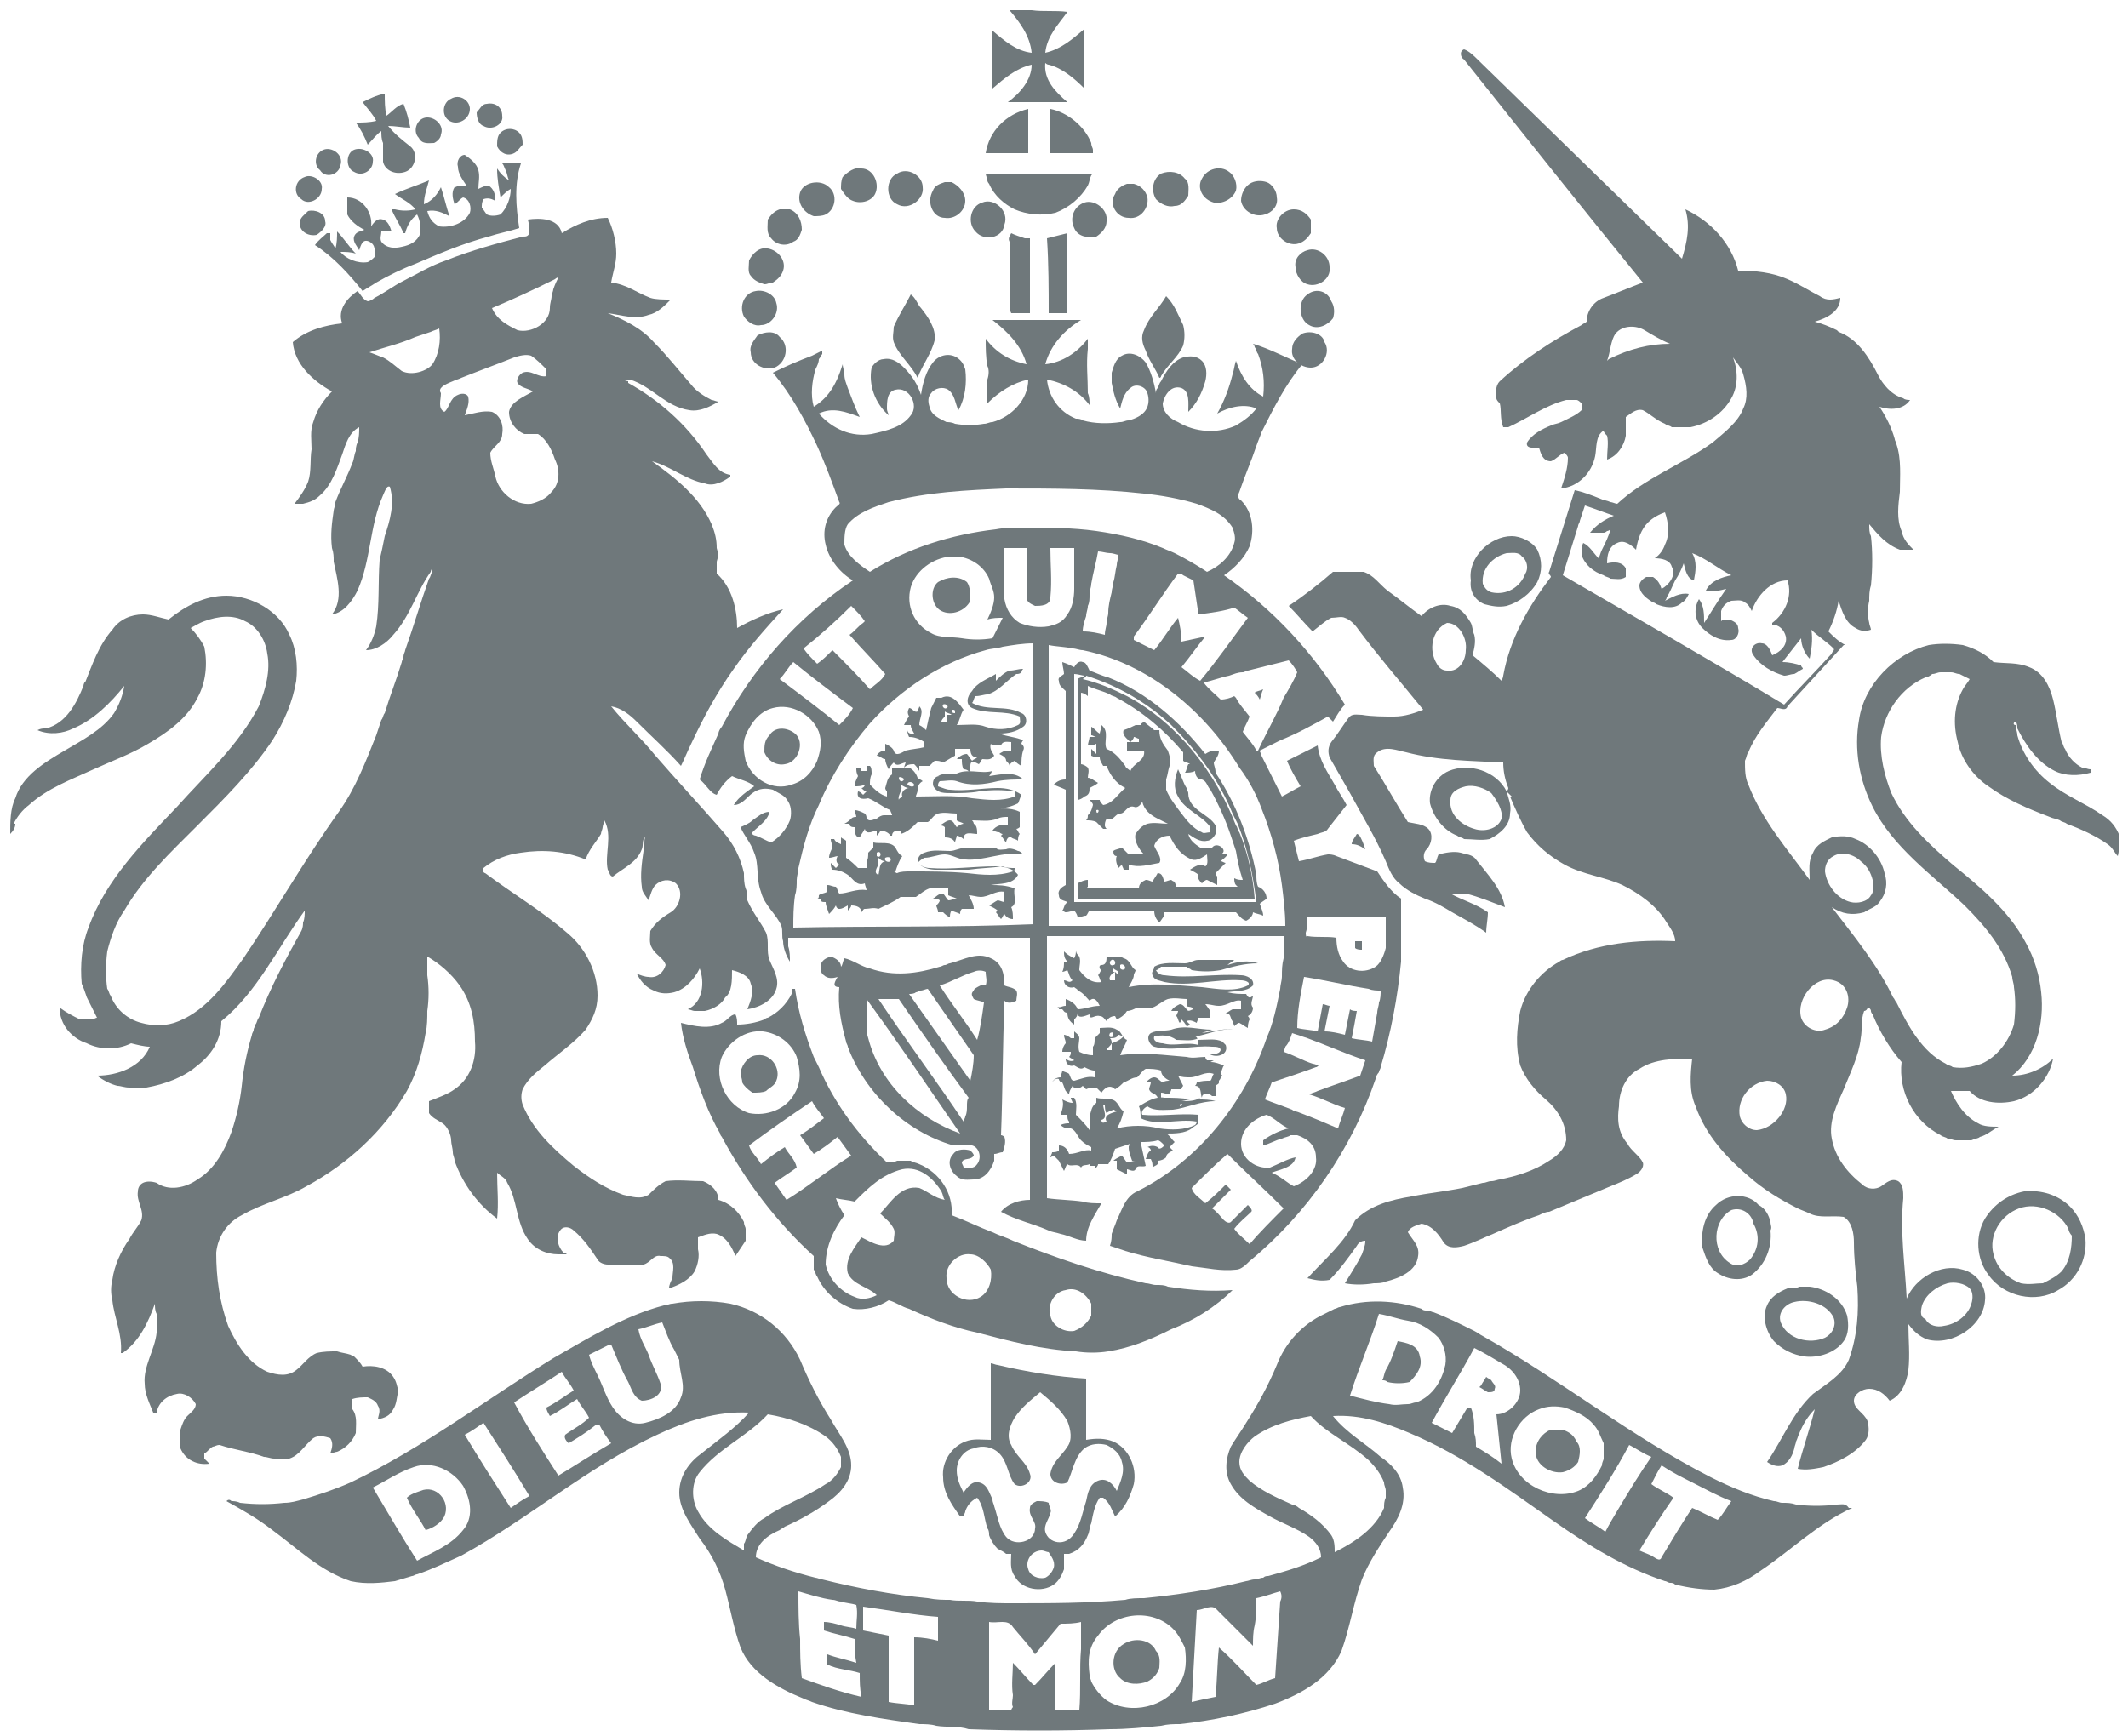 <svg id="Layer_1" xmlns="http://www.w3.org/2000/svg" width="125" height="102" viewBox="0 0 125 102"><title>British Government Crest</title><desc>Dieu et mon droit, Honi soit qui mal y pense</desc><style>.st0{fill:#6f787b}</style><path class="st0" d="M58.3 5.2c.7-.6 1.4-1.2 2.3-1.4 0 .9-.7 1.7-1.4 2.2h3.5c-.7-.6-1.4-1.3-1.3-2.3 0 0 .1.1.2.1.8.2 1.5.8 2.1 1.4V1.7c-.7.6-1.4 1.2-2.3 1.4.1-1 .8-1.7 1.3-2.4-.7-.1-1.4 0-2.1-.1h-1.3c.6.7 1.2 1.5 1.3 2.5-.9-.1-1.6-.7-2.3-1.3v3.4zM124.5 49.1c-.2-.5-.5-.9-1-1.2-1-.7-2.1-1.1-3.1-1.9-.9-.7-1.6-1.7-1.9-2.8 0-.2-.1-.4-.1-.6-.2 0-.1-.2 0-.2.1.1.1.3.1.4.5 1 1.2 2 2.2 2.5.6.3 1.4.3 2.1.1v-.2c-.2 0-.3-.1-.5-.1-.4-.2-.8-.6-1-1.1-.1-.1-.1-.3-.2-.4-.2-.8-.3-1.7-.5-2.5s-.6-1.6-1.4-1.9c-.7-.3-1.4-.2-2.1-.3-.5-.5-1.1-.8-1.8-1-.7-.1-1.4-.1-2 0-2 .5-3.8 2.3-4.1 4.4-.3 1.7 0 3.5.8 5.1 1.2 2.4 3.5 4 5.4 5.8 1.2 1.2 2.3 2.5 2.8 4.2 0 .2.1.4.1.6.1.7.1 1.4 0 2.2-.3 1-1 1.9-1.9 2.3-.6.2-1.1.3-1.7.2-.1-.1-.3-.1-.4-.2-1.4-.7-2.2-2.2-2.9-3.6-.1-.1-.1-.2-.2-.3-.9-1.9-2.3-3.6-3.6-5.3.6.4 1.2.5 1.9.3.3-.2.7-.3.9-.6.4-.5.5-1.1.3-1.7-.2-.9-.9-1.7-1.7-2-.4-.2-.9-.2-1.4-.1-.4.2-.9.4-1.1.9-.3.5-.2 1-.2 1.6-1.3-1.8-2.8-3.5-3.6-5.6-.2-.4-.2-.9-.2-1.4.1-.2.1-.4.2-.5.4-1 1.1-1.8 1.7-2.6.2 0 .5.2.6-.1l3.3-3.6h.1c-.4-.2-.7-.5-1-.8.3-.6.5-1.2.6-1.8.2.6.4 1.3 1 1.6.3.2.6.2.9.1 0-.1-.1-.3-.1-.4-.1-.4-.1-.9 0-1.3 0-.3 0-.6.1-.9.1-1 .1-2 0-2.9-.1-.2-.1-.4-.1-.7.5.6 1 1.2 1.8 1.5h.8c-.3-.3-.6-.6-.7-1.1-.3-.7-.2-1.5-.1-2.3 0-.9.1-1.9-.2-2.8 0-.1-.1-.2-.1-.3-.2-.7-.5-1.3-.9-1.9.6.2 1.4.2 1.8-.4-.1 0-.3 0-.4-.1-.7-.2-1.2-.8-1.5-1.4-.5-1-1.2-2.1-2.3-2.5l-.1-.1c-.4-.2-.9-.4-1.3-.5.7-.2 1.5-.6 1.5-1.4-.4.1-.8.2-1.2-.1-.6-.3-1.2-.7-1.9-1-.9-.4-1.9-.5-2.9-.5-.4-1.6-1.6-2.9-3.1-3.6.3 1 .1 1.9-.2 2.9l-12-11.7c-.2-.2-.5-.5-.8-.6-.3.1-.2.5 0 .6 3.5 4.4 7 8.8 10.5 13.1-.8.3-1.5.6-2.3.9-.6.2-1 .8-1 1.4-.1.1-.2.1-.3.2-1.7.9-3.4 2-4.8 3.3-.3.3-.2.7-.2 1 0 .1.1.2.2.3.1.4 0 .9.2 1.4h.3c1.1-.5 2.2-1.3 3.4-1.6h.6c.1 0 .2.1.3.2v.4c-.3.3-.8.5-1.2.7-.2.1-.4.1-.6.2-.5.2-1.1.5-1.4 1-.1.4.5.3.7.3.1.3.2.8.7.8.3-.1.5-.4.8-.5.1.1.2.2.2.3 0 .6-.2 1.2-.4 1.8 1-.1 1.8-.9 2-1.9.1-.5 0-1.2.5-1.5 0 .1.1.2.2.3.1.4 0 .9 0 1.4.6-.2 1-.8 1.1-1.4v-1.1c.3-.2.6-.5 1-.4.4.2.8.6 1.3.8.1.1.3.1.4.2h1.1c1-.2 1.9-.8 2.4-1.7.4-.7.4-1.6.1-2.4.2.3.5.6.6 1 .2.7.3 1.4 0 2-.3.8-1.1 1.4-1.8 2-1.8 1.3-4 2.1-5.6 3.6-.1 0-.3-.1-.4-.1-.2-.1-.4-.1-.6-.2-.5-.2-1-.4-1.5-.5L91 33.6c-.1.1.1.2.1.3-1.3 1.7-2.4 3.6-2.8 5.8 0 .1-.1.3-.1.3-.5-.5-1.1-1-1.7-1.5.1-.4.2-.8.1-1.2-.1-.2-.1-.5-.2-.7-.3-.5-.6-.9-1.2-1-.6-.2-1.3.1-1.7.6-.7-.5-1.3-1-2-1.5-.5-.4-.8-.9-1.4-1.1h-1.8c-.8.7-1.7 1.4-2.6 2 .5.5.9 1 1.4 1.5.4-.3.7-.6 1.1-.8.3 0 .6-.1.8 0 .3.1.6.4.8.7 1.2 1.6 2.5 3.1 3.8 4.7-.5.2-1.1.4-1.7.4-.6 0-1.3 0-1.9-.1-.3 0-.6-.1-.8.2-.3.4-.6.9-1 1.4-.2.3-.2.6-.1.9l1.2 2.1c.7 1.3 1.5 2.6 2.1 4 .2.5.4 1 .8 1.3.4.4 1 .7 1.5.9.6.2 1.1.5 1.6.8.7.4 1.3.7 2 1.2 0-.4.1-.8.1-1.2-.7-.5-1.5-.7-2.2-1.1h.9c.8.2 1.5.5 2.3.8-.2-1.1-1-1.9-1.7-2.8-.2-.3-.6-.3-.9-.4-.4-.1-.9 0-1.3.1-.1.2-.1.4-.2.5-.2 0-.4 0-.6-.1-.1-.2-.1-.5.1-.7.3-.3.4-.9.1-1.2-.3-.3-.8-.3-1.2-.4-.7-1.1-1.3-2.2-2-3.3 0-.3-.1-.6.2-.8.5-.4 1.2-.1 1.7 0 1.9.5 3.8.5 5.7.6 0 .5.1 1 .3 1.5 0 .1-.1.2-.1.2-.6-1.2-2.2-1.7-3.4-1.2-.7.3-1.2 1.1-1.1 1.9.2.8.8 1.6 1.6 1.9.1.1.3.1.4.2.5 0 1 .1 1.5 0 .6-.3 1.2-.8 1.2-1.5.1-.5-.1-.9-.2-1.3l.3.3h-.1c.3.7.6 1.4 1 2.1.6.8 1.3 1.4 2.2 1.9 1.1.6 2.3.7 3.4 1.2 1 .5 2 1.2 2.6 2.2.2.3.5.7.5 1.1-2.2-.1-4.5.1-6.6 1.1-.1 0-.2.1-.2.1-1.1.6-2 1.7-2.3 2.9-.2 1-.3 2.1 0 3.2.3.8.9 1.5 1.5 2 .7.6 1.2 1.4 1.2 2.4-.1.5-.5.9-1 1.2-.9.6-1.9.9-2.9 1.1-.1 0-.3.1-.5.1s-.3.1-.5.1l-1.2.3c-1 .2-2 .3-3 .5-1.2.2-2.4.5-3.3 1.4-.6 1.3-1.8 2.3-2.8 3.4.4.1.8.2 1.3.1.6-.6 1.1-1.3 1.6-2 .1-.2.3-.3.5-.3 0 .3-.1.5-.2.8-.3.6-.7 1.2-1 1.7.5.1 1.1.1 1.7 0 .2 0 .5 0 .7-.1.8-.2 1.8-.6 1.9-1.5.1-.6-.3-.9-.6-1.4.1-.3.5-.4.8-.5.6.1 1 .6 1.3 1.1.3.4.8.3 1.2.2.6-.2 1.2-.5 1.7-.7.9-.4 1.8-.8 2.7-1.1.2-.1.4-.2.6-.2l3.6-1.5c.5-.2 1-.4 1.5-.7.2-.1.5-.4.4-.7-.2-.4-.7-.7-.9-1.1-.6-.7-.6-1.5-.5-2.2 0-.9.4-1.8 1.2-2.2.9-.6 2.1-.6 3.1-.6-.1.9-.2 1.9.2 2.8.6 1.7 1.8 3 3.1 4.1.9.8 1.9 1.4 2.9 1.9.2.1.5.2.7.3.6.3 1.3.1 2 .2.5.3.6 1 .6 1.5 0 .9.1 1.8.2 2.6.1 1.5 0 2.9-.5 4.3-.4.9-1.3 1.4-2.1 2-1.2 1.1-1.8 2.7-2.7 4 .3.2.6.3.9.2.4-.2.6-.6.7-1 0-.1.1-.3.1-.4.1-.2.1-.3.2-.5.2-.5.5-1 .9-1.4-.3 1.2-.7 2.3-1 3.5.5.1 1 0 1.5-.1.9-.3 1.9-.8 2.5-1.6.2-.3.2-.7.1-1.1-.2-.5-.8-.7-.8-1.2 0-.4.5-.7.9-.7.5 0 .9.3 1.2.7.7-.3 1-1.1 1.1-1.8.1-.9 0-1.8 0-2.7.3.4.6.7 1.1.9 1.5.4 3.3-.8 3.4-2.3.1-.8-.5-1.6-1.3-1.8-1.3-.4-2.8.5-3.3 1.7-.1-2-.4-3.9-.2-5.9 0-.4 0-.8-.3-1-.4-.2-.7.1-1 .3-.3.2-.8.2-1.1-.1-.9-.7-1.6-1.6-1.8-2.7-.2-1 .3-2 .7-2.9.4-1 .9-2 1-3 .1-.5 0-1.1.2-1.6.1 0 .2-.1.2-.2.1 0 .2.1.2.2s.1.2.1.2c.4 1 1 2 1.7 2.8-.2 1.7.7 3.5 2.3 4.3.1.1.3.1.4.2.2 0 .3.1.5.1h.9c.2-.1.4-.1.5-.2.4-.1.7-.4 1.1-.6-.4 0-.9 0-1.2-.2-.8-.4-1.3-1.2-1.6-1.9h1.1c.6.7 1.7.8 2.6.6 1.2-.3 2.1-1.4 2.3-2.5-.6.6-1.5 1-2.4 1 1.4-1.1 1.9-3.1 1.7-4.9-.1-1-.4-2-.9-2.9-1-1.9-2.7-3.3-4.3-4.6-1.4-1.2-2.8-2.5-3.6-4.2-.4-1-.7-2.2-.6-3.3.2-1.5 1.2-2.9 2.6-3.5.1 0 .3-.1.4-.2.2 0 .3-.1.5-.1h.6c.2 0 .3.1.5.1l.6.3c-.1.2-.3.4-.4.6-.5.9-.6 2-.3 3.1.2 1 .9 2 1.8 2.6 1.1.8 2.3 1.3 3.6 1.8.2.1.4.1.6.2.1.1.3.1.4.2.8.3 1.7.7 2.4 1.2.3.2.4.5.6.7.1-.4.1-.8.1-1.2zm-30-28l-.1.1c.2-.5.2-1.2.5-1.6.4-.5 1.2-.5 1.7-.2s1 .6 1.5.8c-1.2 0-2.4.3-3.6.9zm-8.4 17.1c0 .6-.4 1.3-1.1 1.2-.3 0-.5-.2-.6-.4-.5-.8-.3-2 .6-2.4.7 0 1.2.9 1.1 1.6zm2.1 9.9c-.2.6-1 .8-1.6.6-.7-.2-1.5-.8-1.4-1.7 0-.5.5-.7.9-.8.5-.1 1.1.1 1.5.4.3.4.7 1 .6 1.5zm3.6-14.3c.3-1 .6-1.9.9-2.9 0-.1.1-.2.1-.3l.3-.9c.6.2 1.1.4 1.7.6-.5.2-1 .5-1.4 1h.8c.1 0 .2-.1.2-.1.1 0 .2-.1.2-.1-.1.4-.3.8-.5 1.2-.1.2-.1.3-.2.5-.3-.3-.5-.7-.9-.9-.1.2-.1.4-.1.7.2.6.7 1 1.3 1.2.1.1.3.1.4.2.3 0 .6.1.9-.1v-.5c-.2-.4-.7-.4-1.1-.3 0-.5.1-1 .6-1.2.4-.2.8.1 1.1.4.1-.6.3-1.2.7-1.6.3-.3.7-.5 1-.6.2.6.3 1.3 0 1.9-.1.3-.3.6-.6.8.4 0 .9.1 1 .5.3.5-.2 1.1-.6 1.3-.1-.3-.2-.5-.5-.7h-.4c-.2.1-.4.3-.4.5 0 .5.5.8.8 1 .1 0 .2.1.2.1.5.2 1.1.3 1.5-.1.2-.1.3-.3.4-.5-.5-.1-1 .2-1.4.4 0 0 .1-.1.1-.2.2-.3.3-.6.5-1 .2-.3.4-.7.5-1 .1.4.2.9.6 1 .1-.5.2-1.1-.1-1.6.8.3 1.5.9 2.3 1.3-.5.1-1.2.3-1.5.9.4.1.8 0 1.2-.1-.5.7-.9 1.4-1.3 2 0-.5 0-1-.3-1.4-.3.5-.3 1.2.2 1.7.4.4 1 .8 1.7.7.3 0 .5-.4.4-.7 0-.3-.3-.4-.5-.5h-.4l-.1.1v-.6c.1-.3.3-.5.6-.6.2 0 .6-.1.8.1.2.1.3.3.4.5.3-.9 1.1-1.8 2.1-1.8.3.9-.1 1.9-.9 2.5v.1c.4 0 .7.3.8.7.1.5-.3.9-.8 1.1-.1-.3-.3-.7-.6-.7-.4-.1-.8.3-.5.7.4.6 1.1 1 1.8 1.2.2 0 .4-.1.6-.1.2-.1.3-.2.5-.3 0-.1-.1-.1-.1-.2-.3-.1-.7-.2-1.1-.2.4-.5.7-.9 1.1-1.4 0 .4.2.9.5 1.2.1-.5.2-1.1.1-1.7.4.4.9.7 1.3 1.1.1.1-.1.2-.1.3-.9 1-1.9 2-2.8 3-4.3-2.6-8.7-5.1-13-7.6zm11.4 32.6c-.5 0-.9-.4-1-.8-.2-1 .6-2 1.6-2.1.5 0 1 .3 1.1.8.2.9-.7 2-1.7 2.1zm9.7 10.3c.2-.6.8-1.1 1.5-1.3.4-.1 1 0 1.3.3.2.2.2.6.1.9-.2.7-.9 1.2-1.6 1.3-.4.1-.9 0-1.1-.4-.3-.1-.3-.4-.2-.8zm-5.2-26.4c.5-.3 1.2-.1 1.6.3.4.3.6.7.7 1.1 0 .3.1.7-.1.9-.2.4-.8.5-1.2.4-.8-.2-1.4-1-1.5-1.8 0-.3.1-.7.5-.9zm.8 8.9c-.2.6-.6 1.1-1.3 1.3-.5.2-1.2-.1-1.4-.7-.3-1.1.8-2.5 1.9-2.2.8.2 1 1 .8 1.6zM21.6 8.5c.3-.3.5-.6.8-.8 0 .2 0 .5.1.7v1.1c.1.5.7.8 1.3.6.6-.2.8-1.1.3-1.5-.5-.4-.9-.7-1.3-1.2.4 0 .9.1 1.3.1-.1-.5-.2-.9-.4-1.4-.4.1-.7.5-1 .7-.1-.4-.1-.9-.1-1.3-.5.1-.9.3-1.3.5.3.4.6.7.8 1.1-.4.1-.8.1-1.2.1.3.4.5.8.7 1.3zM27.6 6.4c0-.5-.6-.9-1.1-.6-.5.2-.6 1-.1 1.3.5.3 1.2-.1 1.2-.7zM28.4 7.4c.5.3 1.2-.1 1.1-.6 0-.5-.4-.8-.9-.7-.3 0-.4.3-.6.5 0 .3.1.7.4.8zM60.4 6.4c-1.3.3-2.3 1.3-2.5 2.6h2.5V6.4zM61.7 6.4V9h2.5v-.2c0-.1-.1-.2-.1-.4-.4-1-1.4-1.8-2.4-2zM25.5 8.4c.2-.1.4-.3.4-.5.2-.5-.3-1-.8-1-.6 0-.9.8-.5 1.2.2.4.6.3.9.3zM29.2 8.6c.2.4.6.6 1 .4.2-.1.3-.3.5-.5 0-.2 0-.5-.2-.7-.3-.3-.8-.3-1.1 0-.2.2-.2.5-.2.8zM20.8 10.1c.5.3 1.1-.1 1.1-.6.1-.5-.6-.9-1.1-.7-.5.2-.5 1.1 0 1.3zM20 9.7c.2-.6-.5-1.1-1-.9-.5.2-.6.9-.2 1.2.3.5 1.1.3 1.2-.3zM26.9 9.8c0 .4.3.8.5 1.1H27c-.1 0-.2.1-.3.1-.2.3-.1.7 0 1 .2-.1.3-.3.5-.4.4.1.5.6.4.9-.3.6-1.1.9-1.8.8-.4-.2-.6-.5-.7-.9.5-.1.9.1 1.3.3-.2-.6-.3-1.1-.5-1.7-.2.4-.5.8-1 1 0-.5.2-1 .3-1.4-.7.3-1.4.5-2 .8.4.3.9.5 1.2.9-.4.1-.8.1-1.2 0H23c.2.5.5.9.7 1.4h.1c.1-.4.3-.8.7-1.1.2.4.2.7.2 1.1-.2.5-.6.7-1.1.8-.4.1-.9.1-1.2-.3-.1-.2 0-.4 0-.6h.6c-.1-.3-.2-.6-.5-.7-.3-.1-.5.1-.7.4.1-.8-.5-1.7-1.4-1.7v1c.2.4.6.7 1 .9-.2.1-.5.1-.6.4-.1.3.2.6.3.8.1-.3.2-.7.6-.5.4.2.3.6.3.9-.1.1-.2.2-.4.3-.6.1-1.3-.2-1.6-.6.3 0 .6 0 .9.1-.4-.4-.7-.9-1.1-1.3 0 .3 0 .7-.1 1-.1-.2-.2-.3-.3-.5v-.4h-.2c-.2.2-.5.4-.7.7 1.1.7 2 1.7 2.8 2.7.3-.2.5-.3.8-.5.7-.4 1.5-.8 2.3-1.1 1.4-.6 2.8-1.2 4.3-1.6.6-.2 1.2-.3 1.8-.5-.2-1.3-.3-2.6.1-3.8h-1.1c.1.1.1.2.2.4s.1.4.2.6c-.3-.2-.5-.4-.7-.7 0 .6.1 1.1.2 1.7.2-.2.4-.4.6-.5 0 .5-.2 1.1-.6 1.5-.3.1-.6.1-.8 0-.1-.1-.2-.3-.3-.4 0-.2 0-.3.1-.5.3-.1.5 0 .7.1 0-.4-.1-.7-.4-.9-.2 0-.4.1-.6.2 0-.4.1-.7 0-1.1-.1-.4-.5-.7-.8-.9-.3 0-.5.4-.4.7zM50.1 11.8c.5.2 1.1 0 1.3-.4.3-.6-.1-1.5-.8-1.5-.4-.1-.8.2-1.1.5-.1.2-.1.5-.1.7.2.3.4.6.7.7zM71.3 11.9c.5.1 1.1-.2 1.3-.7.1-.4-.1-.9-.4-1.1-.5-.4-1.3-.2-1.6.4-.3.5 0 1.2.7 1.4zM52.7 12c.7.4 1.6-.3 1.5-1 0-.7-.9-1.2-1.5-.8-.7.3-.7 1.5 0 1.8zM57.9 10.2c0 .1.1.3.1.4 0 .1.1.2.1.2.3.7.9 1.2 1.5 1.5.7.3 1.6.4 2.4.2.8-.3 1.5-.9 1.9-1.6.1-.2.1-.4.2-.6l.1-.1h-6.3zM69 12.1c.4 0 .6-.3.8-.6 0-.3.1-.8-.2-1-.3-.4-.9-.5-1.4-.3-.5.3-.6 1-.3 1.5.3.3.7.5 1.1.4zM17.7 11.7c.4.4 1.2 0 1.2-.6.1-.5-.6-.9-1-.7-.6.2-.7 1-.2 1.3zM47.8 12.7c.2 0 .5 0 .7-.1.6-.3.7-1.2.2-1.6-.5-.5-1.5-.3-1.7.3-.2.6.2 1.2.8 1.4zM74.3 12.6c.4-.1.8-.5.7-1 0-.4-.3-.8-.6-.9-.3-.1-.7-.1-1 .1-.3.2-.5.6-.5 1 .1.6.8 1 1.4.8zM55.5 12.8c.6.1 1.2-.4 1.2-1 0-.5-.4-.9-.8-1.1h-.4c-.3.1-.6.2-.7.5-.4.7 0 1.6.7 1.6zM66.3 12.8c.7.1 1.2-.6 1.1-1.2-.1-.4-.4-.7-.8-.8h-.4c-.3.1-.6.3-.7.6-.4.6.1 1.4.8 1.4zM59 13.2c.3-.8-.6-1.6-1.3-1.3-.7.2-.9 1.2-.4 1.7.5.6 1.6.4 1.7-.4zM63.7 11.9c-.6.2-.9.9-.6 1.5.2.5.8.6 1.3.5.3-.2.6-.5.6-.9.1-.7-.7-1.3-1.3-1.1zM19.1 13c0-.5-.6-.7-1-.6-.2.2-.5.4-.5.7 0 .5.5.8 1 .7.3-.2.6-.5.5-.8zM46.6 14.2c.3-.1.4-.4.5-.7 0-.5-.2-1-.7-1.2h-.6c-.3.1-.5.3-.7.6 0 .4-.1.8.2 1.1.3.4.9.5 1.3.2zM75 13.4c0 .6.7 1.1 1.3.9.3-.1.5-.3.7-.6v-.8c-.2-.3-.5-.6-1-.6-.6 0-1.1.6-1 1.1zM59.3 14.2v3.7c0 .2 0 .3.1.5h1.1V14h-.3c-.3-.1-.6-.2-.8-.3-.1.2-.2.3-.1.5zM61.6 18.4h1.1v-4.7l-1.2.3c.1 1.5.1 3 .1 4.4zM44.9 16.7c.2 0 .3-.1.5-.1.3-.2.5-.4.6-.7.2-.6-.3-1.2-.9-1.3-.5-.1-.9.3-1.1.7 0 .3-.1.7.1.9.2.3.5.4.8.5zM76.1 15.7c0 .4.3.9.7 1 .6.2 1.4-.3 1.3-1 0-.7-.7-1.2-1.3-1-.4.1-.8.5-.7 1zM44.7 19.1c.6 0 1.1-.7.9-1.3-.1-.5-.7-.8-1.2-.7-.7.1-1 .9-.7 1.5.2.3.6.6 1 .5zM76.8 17.3c-.6.4-.5 1.5.1 1.8.5.3 1.1 0 1.4-.4.1-.3.1-.7-.1-1-.2-.6-.9-.8-1.4-.4zM53.5 17.3c-.3.6-.7 1.2-1 1.9 0 .3-.1.6 0 .9.3.8 1 1.3 1.4 2.1.3-.8.8-1.4 1-2.2.1-.7-.4-1.4-.8-1.9-.2-.2-.3-.6-.6-.8zM67.2 19.4c-.2.4-.1.8.1 1.2.2.6.6 1.1.8 1.6 0 0 .1 0 .1-.1.4-.7 1-1.1 1.3-1.8.1-.4.1-.8 0-1.2-.3-.6-.5-1.2-1-1.7-.4.7-1 1.2-1.3 2z"/><path class="st0" d="M47.8 23.9c-.2-.7-.1-1.5.1-2.2.1-.2.2-.4.2-.6.1-.1.1-.2.2-.3v-.2l-.6.3c-.8.3-1.5.6-2.3 1 1.1 1.3 1.9 2.8 2.6 4.3.5 1.1.9 2.2 1.3 3.3.1.1-.1.2-.2.3-.6.6-.8 1.4-.6 2.2.2.9.9 1.7 1.6 2.1-3.3 2.2-5.9 5.2-7.7 8.6-.1.1-.2.3-.2.4-.4.9-.8 1.7-1.1 2.7.4.3.6.8 1 .9.2-.4.5-.8.9-1.1.4.2 1 .3 1.3.6-.4.3-.9.6-1.2 1.1.5 0 .8-.5 1.1-.7.4-.3.8-.3 1.2-.2.3.2.7.3.9.7.2.3.2.8.1 1.1-.2.5-.6 1-1.1 1.3-.3-.1-.6-.3-.9-.4-.1 0-.3-.1-.2-.2.4-.4.9-.7 1-1.2-.4 0-.7.3-1 .5-.2.2-.5.3-.7.4.2.5.6.9.8 1.5.3.7.1 1.5.4 2.3.2.8.9 1.3 1.2 2 .1.3 0 .6.1.9 0 .4.2.9.4 1.2 0-.3 0-.6-.1-.9v-.5h14.2v15.4c-.6 0-1.3.2-1.7.7.9.5 1.9.7 2.8 1.1.2.1.4.1.7.2.5.1 1 .4 1.5.4 0-.8.5-1.5.9-2.2-.4 0-.8 0-1.1-.1-.7-.1-1.4-.1-2.1-.2V55h13.9v1.3c-.1.4-.1.7-.1 1.1 0 .2-.1.5-.1.7-.2 1-.4 2-.8 2.9-1.3 3.8-4 7.2-7.6 9-.7.3-.9 1.1-1.2 1.7-.1.3-.2.5-.3.8 0 .2 0 .4-.1.7l.9.3c1.3.4 2.6.6 3.9.9.9.1 1.7.3 2.6.2.3 0 .6-.3.8-.5 3.4-2.8 6-6.6 7.4-10.7 0-.1.1-.3.2-.4 0-.1.1-.2.1-.3.6-2 1-4.1 1.2-6.2v-3.7c-.6-.4-1-1-1.4-1.6l-2.4-.9c-.2-.1-.4-.1-.5-.1-.6.1-1.1.3-1.7.4l-.3-1.2c.5-.2 1-.3 1.4-.4.2-.1.5-.1.6-.3.4-.5.7-.9 1.1-1.4-.2-.4-.5-.8-.7-1.2-.4-.7-.9-1.4-1-2.3l-1.8.9c.2.5.5 1 .8 1.5-.4.2-.7.4-1.1.6l-1.2-2.4c0-.1-.1-.2-.1-.3l1.2-.6c1-.4 1.9-.9 2.8-1.4l.3.3c.2-.3.4-.7.7-1-1.8-3-4.2-5.6-7.1-7.6.6-.4 1.2-1 1.5-1.7.3-.9.2-2-.5-2.7-.2-.1-.2-.3-.1-.5.3-.9.7-1.8 1-2.7.1-.3.2-.5.3-.8.7-1.4 1.4-2.8 2.4-4-1-.4-1.9-.9-2.9-1.2 0 0 .1.1.1.2.1.1.1.3.2.4.3.8.4 1.6.3 2.5-.8-.4-1.3-1.2-1.6-2.1-.1.3-.1.5-.2.8-.2.8-.5 1.6-.9 2.3.7-.4 1.6-.6 2.3-.3-.3.4-.7.7-1.2 1-1.1.5-2.4.4-3.4-.2-.5-.2-.9-.6-.9-1.1.1-.5.5-1.1 1.1-.9.5.2.4.9.4 1.4.5-.5.8-1.1 1-1.8.1-.4.1-.9-.2-1.2-.3-.3-.7-.3-1.1-.2-.6.2-1 .8-1.3 1.4-.1.1-.1.2-.2.4-.1.1-.1.2-.1.3-.1-.6-.3-1.3-.6-1.8-.3-.4-.9-.7-1.4-.4-.4.2-.5.7-.6 1v.6c.1.5.2 1 .5 1.5.1-.4.2-.9.6-1.2.3-.3.9-.1 1 .3.1.3.1.7-.1 1-.2.3-.6.5-1 .6-.2 0-.3.1-.5.1-.7.1-1.5.1-2.2-.1-.1-.1-.3-.1-.4-.1-1-.4-1.6-1.3-1.7-2.3 1 .2 1.9.7 2.5 1.5 0-.2 0-.5-.1-.7 0-.9-.1-1.7 0-2.6v-.6c-.6.8-1.5 1.4-2.5 1.5.3-1.1 1.1-2 2.1-2.6h-5.2c.9.7 1.7 1.5 2 2.6-1-.2-1.8-.7-2.4-1.5 0 .5 0 1.1.1 1.6.1.2.1.5 0 .8v1.4c.7-.7 1.5-1.2 2.4-1.4 0 1.2-1 2.2-2.1 2.5-.2 0-.3.1-.5.1-.6.1-1.1.1-1.7 0-.2-.1-.4-.1-.5-.1-.4-.2-.9-.4-1-.9-.1-.3-.1-.6.1-.8.2-.3.7-.4 1-.2.4.3.4.8.6 1.2.4-.7.5-1.6.4-2.4-.1-.3-.2-.5-.5-.7-.5-.3-1.1-.1-1.4.3-.4.5-.6 1.2-.7 1.9-.2-.6-.5-1.1-1-1.6-.3-.3-.7-.6-1.2-.5-.3 0-.6.3-.7.5-.2 1 .2 2.1 1 2.8 0-.1-.1-.2-.1-.4 0-.4 0-1 .5-1.1.8-.2 1.4.9.9 1.5-.5.7-1.4.9-2.3 1.1-1.2.2-2.3-.3-3.1-1.2.8-.4 1.6-.1 2.4.2-.3-.6-.5-1.2-.7-1.7-.1-.3-.2-.5-.2-.8 0-.2-.1-.4-.1-.6-.4 1.3-.9 2-1.7 2.5zM50 35.6c.3.3.6.6.8.9l-.1.1c-.3.2-.5.5-.8.7.7.8 1.4 1.5 2.1 2.3-.2.4-.6.6-.9.9-.7-.8-1.4-1.5-2.2-2.3-.3.3-.6.6-.9.8-.3-.3-.6-.6-.8-.9 1-.8 1.9-1.6 2.8-2.5zm-3.4 3.3c1.1.9 2.3 1.8 3.5 2.7-.2.4-.5.7-.8 1-1.1-.9-2.3-1.8-3.5-2.7.3-.3.5-.7.8-1zm-.1 7.2c-1.1.4-2.3-.3-2.7-1.4-.1-.5-.2-1 0-1.5.3-.7.8-1.4 1.6-1.6 1.1-.3 2.3.4 2.7 1.4.2.6.1 1.1-.1 1.7-.3.7-.8 1.2-1.5 1.4zm.1 8.4c0-.6 0-1.2.1-1.9.1-.3.1-.6.1-.9 0-.2.1-.5.1-.7.3-1.3.6-2.5 1.2-3.7.7-1.7 1.8-3.4 3-4.8 1.8-2 4.2-3.6 6.8-4.3.3-.1.7-.1 1-.2.6-.1 1.2-.2 1.8-.2v16.5c-4.6.2-9.4.1-14.1.2zm12.3-18.2l-.6 1.2c-.6.1-1.2.1-1.8 0-.6-.1-1.3 0-1.8-.3-1-.5-1.5-1.6-1.2-2.7.3-1 1.3-1.7 2.3-1.8h.5c.8.1 1.5.6 1.8 1.3.1.4.3.7.3 1.1 0 .4-.2.9-.4 1.3.3-.1.6-.1.9-.1zm2.7.5c-.6.1-1.2 0-1.7-.2-.5-.3-.8-.8-.9-1.4v-3h1.3v2.9c0 .3.3.4.5.5.3 0 .9 0 .9-.5.1-1 0-1.9 0-2.9h1.4v2.4c0 .5-.1 1.1-.4 1.5-.3.5-.7.6-1.1.7zm11.8 36.3c-.3-.3-.7-.6-.9-.9.3-.4.7-.7 1-1 .1-.1-.1-.3-.2-.4l-1 1c-.1.1-.3 0-.4-.1-.2-.2-.4-.5-.7-.7l1.1-1.1-.3-.3c-.4.4-.8.8-1.2 1.1-.3-.3-.7-.5-.8-.9.7-.7 1.4-1.4 2.1-2 1.1 1.1 2.2 2.1 3.3 3.2-.7.7-1.4 1.4-2 2.1zm2.6-3.4c-.4-.2-.8-.6-1.3-.8.5-.2 1.3-.3 1.4-.9-.5.1-1 .4-1.5.6-.8.1-1.7-.5-1.7-1.4 0-.9.8-1.5 1.5-1.7.5.2.8.6 1.3.8-.5.1-1.1.4-1.5.7v.3c.4-.1.7-.3 1.1-.4.2-.1.4-.1.5-.2h.4c.6.2 1.1.6 1.1 1.3.1.7-.5 1.4-1.3 1.7zm.7-14.9c.1-.3.1-.6.1-.9h4.6v1.8c-.1.4-.3.9-.6 1.1-.6.4-1.5.3-1.9-.3-.3-.4-.4-.9-.4-1.4-.5-.1-1.1 0-1.7-.1-.1.1-.1-.1-.1-.2zm-.1 2.6c1.3.2 2.5.5 3.8.7.2.1.5.1.7.1 0 .2 0 .5-.1.7 0 .2-.1.4-.1.6-.1.6-.2 1.1-.3 1.7-.4-.1-.8-.1-1.2-.2.1-.5.2-1 .3-1.6-.1 0-.3 0-.4-.1l-.3 1.5c-.4-.1-.8-.2-1.2-.2l.3-1.5c-.1 0-.3-.1-.4-.1-.1.5-.2 1.1-.3 1.6-.4-.1-.8-.1-1.2-.2 0-1 .2-2 .4-3zm-.7 3.3l.9.3c1.1.4 2.2.9 3.4 1.3l-.3.9c-.8.3-1.7.6-2.5.9-.2.1-.3.1-.5.2.7.2 1.4.6 2.1.8-.1.4-.3.8-.4 1.2-.7-.3-1.4-.6-2.2-.9-.2-.1-.4-.1-.5-.2-.5-.2-1.1-.4-1.6-.6.1-.3.3-.7.4-1 .9-.3 1.8-.6 2.6-.9.1 0 .1-.1.2-.1-.1 0-.3-.1-.4-.1-.6-.2-1.1-.5-1.7-.7 0-.1.1-.2.1-.3.2-.2.3-.5.4-.8zm-1.8-13.2c.6 1.5 1 3 1.2 4.5.1.8.2 1.6.2 2.4H61.6V37.9c.5.1 1 .1 1.4.2.2 0 .4.1.6.1 3.9.8 7.2 3.6 9.2 6.9.6.8 1 1.6 1.3 2.4zM63.6 37.1c0-.3.1-.6.2-.9 0-.2.1-.4.1-.6.1-.2.1-.4.1-.7 0-.2.1-.4.1-.6.1-.6.3-1.3.4-1.9.2 0 .5.1.7.1.2 0 .4.1.5.1 0 .2-.1.4-.1.6-.1.4-.1.7-.2 1 0 .2-.1.4-.1.6-.1.4-.2.8-.2 1.2 0 .2-.1.4-.1.6 0 .2-.1.4-.1.7-.4-.1-.8-.2-1.3-.2zm12.1 1.7c.2.2.4.5.5.7-.2.5-.5 1-.8 1.5-.4 1-1 2-1.5 3.1h-.1c-.2-.4-.5-.7-.8-1.1.1-.3.3-.6.4-.9-.3-.4-.6-.7-.8-1.1l-.1-.1c-.2.1-.5.2-.8.2-.3-.3-.7-.6-1-1 .5-.1 1-.3 1.5-.4.3-.1.5-.2.8-.2.1 0 .2-.1.3-.1l2.4-.6zm-3.2-3.1c.3.2.5.4.8.6-.9 1.2-1.8 2.5-2.8 3.7-.4-.2-.7-.5-1.1-.8.5-.6.9-1.2 1.4-1.8-.5.1-.9.2-1.4.3 0-.5-.1-1-.2-1.4-.5.6-.9 1.3-1.4 1.9l-.6-.3-.6-.3v-.2c.9-1.2 1.7-2.5 2.6-3.7.1 0 .2 0 .3.1l.6.3c.1.7.2 1.3.3 2 .8-.1 1.5-.2 2.1-.4zm-22.7-4.9c.6-.7 1.5-1 2.4-1.3 2.3-.6 4.6-.7 6.9-.8 2.7 0 5.4 0 8.1.3 1 .1 2.1.3 3.1.6.8.3 1.6.6 2.1 1.4.1.3.2.6.1.9-.2.8-.9 1.4-1.6 1.7-.6-.4-1.3-.8-1.9-1.1-.2-.1-.5-.2-.7-.3-1.2-.5-2.5-.8-3.9-1-1.4-.2-2.9-.2-4.3-.2-.5 0-1.1 0-1.6.1-2.6.3-5.2 1.1-7.4 2.5-.6-.4-1.3-.9-1.5-1.6 0-.4 0-.9.2-1.2zM45.8 19.8c-.3-.4-.9-.3-1.3-.1-.2.3-.5.6-.4 1 0 .7.8 1.1 1.4.9.7-.3.9-1.3.3-1.8z"/><path class="st0" d="M76.5 19.6c-.3.2-.6.5-.6.9-.1.6.5 1.1 1.1 1.1.7 0 1.2-.9.8-1.5-.1-.5-.8-.7-1.3-.5zM15.5 85.6c.2 0 .4.1.6.1h.9c.6-.2.9-.8 1.4-1.2.3-.2.7-.1 1 0 .2.3.1.6 0 .9.1 0 .3-.1.4-.1.5-.2.9-.6 1.1-1.1 0-.5.1-1-.2-1.4 0-.2-.1-.4 0-.6.3-.1.6-.1.9-.1.2.1.5.2.6.5.2.3 0 .6 0 .8.4-.1.7-.2.9-.6.2-.3.2-.7.3-1.1-.1-.3-.1-.5-.3-.8-.4-.6-1.2-.7-1.8-.6-.1-.2-.3-.4-.5-.6-.1 0-.2-.1-.2-.1-.3-.1-.5-.1-.8-.2-.4 0-.8 0-1.2.1-.5.2-.8.7-1.2 1-.5.4-1.1.3-1.7.1-1.1-.5-1.8-1.6-2.3-2.7-.5-1.4-.7-2.8-.7-4.3.1-1 .7-1.8 1.5-2.2 1.2-.7 2.6-1 3.8-1.7 2.4-1.3 4.5-3.2 5.9-5.6.6-1.1.9-2.2 1.1-3.4.1-.4.1-.9.1-1.3.1-.7.1-1.4 0-2.1v-1.1c.7.4 1.4 1 1.9 1.7.7 1 .9 2.1.9 3.3.1 1.1-.3 2.2-1.2 2.8-.4.3-1 .5-1.5.7v.7c.2.3.5.4.8.6.3.2.5.7.5 1 0 .2.1.5.1.7 0 .2.1.3.1.5.5 1.4 1.4 2.6 2.5 3.4.1-.9 0-1.8 0-2.7.2.2.5.3.6.6.6 1 .5 2.3 1.2 3.3.4.6 1.1.9 1.8.9h.5s-.1-.1-.2-.1c-.3-.3-.5-.9-.2-1.3.2-.3.6-.2.8 0 .6.5 1 1.1 1.4 1.7.1.2.4.3.6.3.7.1 1.4 0 2.1 0 .4-.1.6-.6 1-.5.2 0 .4 0 .5.1.4.3.2.8.2 1.2-.1.2-.2.4-.2.6.6-.2 1.2-.5 1.5-1 .2-.4.3-.9.2-1.3v-.7c.3-.1.7-.3 1.1-.2.6.2.9.8 1.1 1.3l.6-.9v-.7c0-.1-.1-.2-.1-.4-.3-.6-.8-1.1-1.5-1.3 0-.5-.4-.9-.9-1.1-.7 0-1.5-.1-2.2 0-.4.2-.7.5-1 .8-.5.3-1 .1-1.5 0-1.1-.4-2-1-2.9-1.7-1.2-1-2.4-2.1-3-3.6-.1-.3-.1-.6 0-.9.3-.6.8-1 1.3-1.4.8-.7 1.7-1.3 2.4-2.1.4-.6.7-1.2.7-2 0-1.4-.7-2.8-1.8-3.7-1.5-1.3-3.2-2.3-4.8-3.5-.1 0-.2-.2-.1-.3.6-.5 1.4-.8 2.2-.9 1.3-.2 2.6-.1 3.8.4.2-.6.6-1 .9-1.5 0-.1.1-.3.1-.4 0-.1.1-.3.1-.4.5.9 0 2 .2 2.9.1.1.1.4.3.4.6-.5 1.4-.8 1.7-1.6.1-.2 0-.6.2-.7-.1.2 0 .5-.1.8-.1.7-.2 1.4-.1 2.1 0 .3.2.5.4.8.1-.3.2-.7.4-.9.3-.3.8-.4 1.2-.1.5.5.2 1.4-.3 1.7-.5.3-.9.6-1.2 1.1 0 .3-.1.7.1 1 .2.4.7.6.8 1-.1.4-.5.8-1 .7-.2 0-.5-.1-.7-.2.2.4.5.8 1 1 .4.2.8.2 1.2.1.7-.2 1.2-.8 1.5-1.4.3.8.2 2-.7 2.4.1 0 .3.1.4.1h.6c.5-.1 1-.4 1.2-.8.4-.3.4-1 .4-1.6.4.1 1 .3 1.1.8.2.5 0 1-.2 1.5.7-.1 1.5-.5 1.7-1.2.2-.6-.2-1.2-.4-1.7s0-1.1-.2-1.6c-.3-.6-.8-1.2-1.1-1.9 0-.2 0-.5-.1-.7-.1-.3-.1-.6-.1-.9-.2-.9-.6-1.7-1.2-2.4-1.3-1.5-2.7-3-4-4.5-.8-1-1.8-1.9-2.6-2.9.6.1 1.1.5 1.5.9.9.9 1.8 1.7 2.6 2.6.2-.4.4-.9.6-1.3.7-1.5 1.5-3 2.5-4.4.9-1.3 1.9-2.4 2.9-3.5-.9.2-1.8.6-2.7 1.1 0-1.1-.3-2.4-1.2-3.2V33c.1-.3.1-.5 0-.8 0-.5-.1-.9-.3-1.4-.7-1.6-2.1-2.7-3.5-3.7 1.1.3 2 1.1 3.1 1.3.5.2 1.1-.1 1.5-.4v-.1c-.7-.1-1-.7-1.4-1.2-1.2-1.8-2.8-3.2-4.6-4.2v-.1c-.1 0-.3-.1-.4-.1h.5c1.3.4 2.1 1.6 3.5 1.8.6.1 1.2-.2 1.7-.5-.1 0-.3-.1-.4-.1-.4-.2-.9-.5-1.2-.9-.7-.8-1.4-1.7-2.2-2.5-.7-.8-1.7-1.3-2.7-1.7.8.1 1.6.4 2.4.1.5-.1.9-.5 1.3-.9-.4 0-.9 0-1.2-.1-.8-.3-1.4-.8-2.3-.9.1-.6.3-1.1.3-1.7 0-.7-.2-1.5-.5-2.1-1 0-1.9.4-2.7.9-.2-.9-1.3-.9-2-.8.1.3.1.6.1.8-.1.2-.2.2-.4.2-1.5.4-3 .8-4.5 1.4-.9.3-1.7.8-2.5 1.2-.6.3-1.1.7-1.7 1-.1.1-.3.2-.4.2-.3-.1-.4-.4-.6-.6-.6.4-1.2 1.1-.9 1.9-1 .1-2.1.4-2.9 1.1.1 1.3 1.2 2.3 2.3 2.9-.5.5-.9 1.1-1.1 1.8-.2.5-.1 1.1-.1 1.6-.1.6 0 1.3-.2 1.9-.2.5-.5.9-.8 1.3h.5c.4-.1.7-.2 1-.5.7-.6 1-1.6 1.3-2.4.2-.6.4-1.3 1-1.6 0 .3 0 .6-.1.9-.1.2-.1.4-.1.5-.1.2-.1.5-.2.7-.3.8-.7 1.5-1 2.3 0 .2-.1.4-.1.5-.1.7-.2 1.4-.1 2.2.1.3.1.5.1.8.2 1 .6 2.2-.1 3.1.7-.1 1.2-.8 1.5-1.4.8-1.8.7-3.8 1.5-5.6.1-.2.2-.6.4-.5.3 1 0 2-.3 2.9-.1.5-.2 1-.3 1.4-.1 1.3 0 2.6-.2 3.9-.1.5-.3 1-.6 1.4.6 0 1.2-.4 1.6-.9 1-1.1 1.4-2.6 2.2-3.7 0-.1.1-.2.1-.3v.3c-.1.1-.1.3-.2.4-.5 1.4-.9 2.8-1.4 4.2 0 .1-.1.2-.1.4 0 .1-.1.2-.1.3-.3 1-.7 2-1 3-.1.1-.1.3-.2.4l-.3.9c-.6 1.5-1.2 3.1-2.2 4.5-2 2.8-3.7 5.8-5.6 8.6-1 1.4-2.1 3-3.8 3.7-.7.3-1.5.3-2.2.1-.8-.2-1.5-.8-1.8-1.6-.1-.1-.1-.3-.2-.4-.1-.7-.1-1.4 0-2.2.2-.8.5-1.7 1-2.4 1.1-1.9 2.7-3.4 4.3-5 1.6-1.6 3.2-3.2 4.4-5 .7-1.1 1.2-2.3 1.4-3.5.1-.9 0-1.9-.4-2.7-.6-1.4-2.2-2.3-3.7-2.3-1.3 0-2.4.6-3.4 1.4-.5-.1-1-.3-1.5-.3-.7 0-1.4.3-1.8.9-.8.9-1.2 2.1-1.6 3.1 0-.1-.1.1-.1.2-.4 1-1 2.2-2.2 2.5-.2 0-.3 0-.5.1.7.3 1.5.2 2.1-.1 1.2-.5 2.2-1.5 3-2.5-.1.6-.3 1.1-.6 1.6-.7 1-1.9 1.6-2.9 2.2-1.2.7-2.5 1.5-2.9 2.8-.3.6-.3 1.4-.3 2.1.2-.2.3-.4.3-.6H.8c.2-.4.5-.8.9-1.1 1.1-1 2.5-1.5 3.8-2.1 1.1-.5 2.2-.9 3.2-1.5 1.2-.7 2.3-1.5 2.9-2.7.5-.9.6-2 .4-3-.2-.4-.5-.8-.8-1.1.2-.1.5-.3.8-.4.8-.3 1.7-.4 2.4 0 .7.3 1.2 1.1 1.3 1.9.2 1-.1 2.1-.5 3.1-1.2 2.3-3.1 4-4.8 5.9-2 2.1-4.2 4.3-5.2 7.1-.4 1-.5 2.2-.4 3.3.1.2.2.5.3.8l.6 1.2c-.1 0-.2.1-.3.1h-.7c-.4-.2-.8-.4-1.2-.7 0 1 .7 1.8 1.6 2.1.8.4 1.8.4 2.6 0 .4.1.8.2 1.1.2-.5 1.2-1.9 1.7-3.1 1.7.4.3.8.5 1.2.6.2 0 .4.1.7.1h1c1.1-.2 2.2-.6 3-1.3.8-.6 1.4-1.5 1.4-2.6 2.1-1.7 3.3-4.3 4.9-6.5 0 .2 0 .5-.1.7 0 .1 0 .3-.1.5-.9 1.6-1.8 3.3-2.5 5.1-.1.1-.1.3-.2.4 0 .1-.1.2-.1.3 0 .1-.1.2-.1.3-.3 1-.5 2-.6 3-.1.9-.3 1.8-.6 2.7-.4 1.1-1 2.2-2 2.8-.7.5-1.7.7-2.4.2-.3-.1-.6-.1-.8 0-.2.1-.3.3-.3.5-.1.6.4 1.1.2 1.7-.2.4-.5.7-.7 1.1-.5.7-.9 1.6-1 2.4-.1.4-.1.8 0 1.2.1 1 .6 2 .5 3.1h.1c1-.7 1.5-1.8 1.9-2.9 0 .2 0 .4.1.6.1.4 0 .8 0 1.1-.1 1-.8 2-.7 3 0 .6.3 1.2.5 1.7h.2c.1-.6.6-1 1.2-1.1.4-.1.9.2 1.1.6 0 .3-.3.5-.5.7-.2.2-.3.5-.4.8v1.1c.3.7 1 1 1.7.9l-.3-.3v-.3c.2-.1.3-.3.5-.4.1 0 .2-.1.4-.1.9.3 1.8.4 2.6.7zm17.1-69.2s.1-.1.2-.1c-.1.2-.2.4-.3.7 0 .1-.1.3-.1.4 0 .2-.1.4-.1.7 0 .9-1.1 1.5-1.9 1.3-.6-.3-1.2-.6-1.5-1.3 1.2-.5 2.5-1.1 3.7-1.7zm-6 6c.2-.1.3-.1.5-.2 1-.4 2.1-.8 3.1-1.2.3-.1.7-.2 1-.1.3.2.6.5.9.8v.4c-.5.1-.9-.4-1.4-.2-.2.1-.4.4-.3.6.2.3.6.3.9.5-.5.3-1.3.6-1.4 1.2 0 .6.4 1.1.9 1.3h.8c.5.3.8.9 1 1.5.3.6.3 1.4-.2 1.9-.3.4-.8.6-1.2.7-1 .1-1.9-.7-2.1-1.6-.1-.5-.3-.9-.3-1.4.2-.4.7-.6.7-1.1.1-.5-.1-1.1-.6-1.3-.5-.1-1.1.1-1.6.2.1-.3.3-.7.2-1.1-.1-.2-.4-.2-.6-.1-.5.2-.5.8-.8 1-.4-.2-.2-.7-.2-1.1-.2-.3.2-.5.7-.7zm-3-.6c-.4-.3-.7-.6-1.1-.8-.3-.1-.5-.2-.8-.3.9-.3 1.8-.5 2.7-.9l.9-.3c.2-.1.3-.1.5-.2.1.7 0 1.5-.4 2.1-.3.4-1.2.7-1.8.4zM87.2 35.5c.4.1.8.2 1.3.1.7-.2 1.4-.7 1.8-1.4.3-.6.3-1.3 0-1.9-.3-.5-1-.8-1.5-.8-1.3 0-2.6 1.3-2.4 2.6-.1.7.3 1.2.8 1.4zm1.3-3c.3 0 .7-.1.9.2.3.2.4.7.2 1-.3.8-1.1 1.3-2 1.1-.3-.1-.4-.3-.5-.5-.1-.9.6-1.6 1.4-1.8zM55.1 34.2c-.5.4-.4 1.4.2 1.7.6.3 1.4 0 1.7-.6 0-.4 0-.8-.2-1.1-.5-.4-1.2-.3-1.7 0zM71.3 44.8c.1-.2.3-.4.3-.7-.3 0-.5 0-.8.2-1.5-1.9-3.4-3.6-5.7-4.5-.4-.1-.8-.3-1.1-.4-.1-.2-.2-.5-.4-.5-.2-.1-.4.1-.5.3-.2-.1-.4-.2-.7-.3 0 .2.1.5.1.7-.1.1-.4.2-.3.4 0 .3.2.4.4.6v5.2c-.3 0-.5.1-.7.3.2.1.5.2.7.3V52c-.2.1-.5.3-.4.6 0 .3.3.3.5.4l-.1.1c-.1.1-.1.3-.2.4.1 0 .1.1.2.1.2 0 .4-.1.5-.1.1.1.2.3.2.4.2 0 .3-.1.5-.1.1-.1.1-.2.2-.3h3.8c0 .3.1.5.3.7.1-.1.2-.3.3-.4v-.2h4.2c.2.2.3.4.6.5.2-.1.4-.3.4-.5.2.1.4.1.6.2 0-.2-.1-.4-.2-.7.1-.1.3-.2.4-.3 0-.3-.2-.6-.5-.7-.1-.2-.1-.5-.1-.7-.4-2.1-1.2-4.2-2.4-6 0-.3-.1-.4-.1-.6zm1.4 3.6c.6 1.5.9 3 1.1 4.6H63.1V39.6c.2 0 .5.1.6.1-.1.1-.3.1-.4.2v12.9h10.4c-.1-1.3-.4-2.7-.9-3.9-.1-.1-.1-.3-.2-.4-1.2-3.1-3.4-6-6.4-7.6-.8-.4-1.7-.8-2.6-1 .1-.1.2-.1.2-.2 1.9.6 3.6 1.6 5 2.9 1.5 1.5 2.8 3.2 3.6 5.2l.3.6zM64 46.3c.2-.1.4-.2.5-.3-.2-.1-.4-.3-.6-.3 0-.2.1-.4 0-.6-.1-.1-.3-.2-.4-.2v-4.2c.1 0 .3.1.4.2v-.6c.4.2.9.3 1.3.5.1.1.3.1.4.2 1.5.8 2.8 1.9 3.9 3.2v.5c.1.1.3.1.4.2h-.1c-.1.2-.1.4-.2.5.2 0 .4 0 .6-.1 0 .2.1.5.4.5.3.1.3.4.5.6.5.9.9 1.8 1.2 2.7l.3.9c.1.6.2 1.1.4 1.7-.2 0-.3 0-.5-.1 0 .1 0 .3.1.4l.1.1h-3.6c0-.1-.1-.2-.1-.3-.1 0-.2-.1-.2-.1-.1 0-.3.1-.4.1-.1-.2-.1-.5-.4-.5-.1.2-.2.3-.3.5-.1 0-.2-.1-.4-.1-.2.1-.4.2-.4.5h-3.1l.1-.1v-.4c-.2 0-.4.1-.6.2V47c.1 0 .3-.1.4-.2.3-.1.3-.3.3-.5zM60 41.9c-.9-.5-2-.1-2.9-.6.1-.1.1-.3.2-.4.3 0 .5-.1.7-.1.7-.2 1.1-.8 1.7-1.2.1 0 .2 0 .3-.1 0 0 0-.1.1-.2-.3 0-.5.1-.8.1-.3.1-.6.4-.8.6v-.4c-.5.3-1.1.5-1.4 1-.3.3-.4.8 0 1 .9.4 1.9.1 2.8.5 0 .2.1.4-.1.5-.6.3-1.3.3-1.9.1-.5-.2-1.1-.1-1.7-.1.2-.3.2-.6.4-.9-.3-.4-.7-1-1.3-.7H55l-.3.6c-.1.4-.2.8-.3 1.3-.1-.1-.2-.2-.4-.3 0-.4.3-.8 0-1.1 0 .1-.1.2-.1.3-.2.1-.3-.2-.5-.2-.1.2-.1.3 0 .5-.1.1-.2.3-.3.5h.4c0 .2.1.3.2.5h-.2c-.1 0-.2-.1-.2-.2 0 .1 0 .2.1.4.3 0 .6.1.9.3v.3c-.4.1-.7.1-1.1.2-.2.1-.6.4-.7 0-.1-.2-.3-.3-.5-.4v.4c-.2 0-.4.1-.5.3.2 0 .3.2.5.2 0 .2.1.4.2.6.1-.2.2-.3.3-.4.2.3.5 0 .7 0l-.1.3c.2-.2.4-.2.6-.2.1.1.2.2.3.4V45h.6l.3-.3c.2 0 .3 0 .5.1.2-.1.5-.3.7-.4V44h.9c0 .3.1.5.4.5-.1.1-.2.1-.3.2-.1-.1-.2-.3-.3-.4-.2 0-.4.1-.6.3h.3c0 .2 0 .4.1.6.2 0 .3.1.4.2V45c0-.4.3-.2.5-.1.1-.1.1-.2.2-.3.2 0 .5.1.7-.2-.1-.2-.3-.4-.2-.7l.1.1h.5c.1-.3.4-.2.6-.2v.5H59c-.1.1-.2.1-.3.2.2.1.4.2.4.4.1.1.2.2.2.3 0-.1.1-.2.3-.3.1.1.2.2.4.3 0-.3 0-.6.1-.9.1-.2 0-.3-.1-.4 0-.1.1-.2.1-.2-.4-.2-.9-.2-1.4-.4.5 0 1-.1 1.4-.4.3-.2.2-.7-.1-.8zm-4.6-.5c.1-.1.4.1.2.2-.1.1-.3-.1-.2-.2zm.2 1h-.3c0-.1.1-.2.2-.3v-.3c.1.1.3.1.4.2h-.3v.4zm.3-.7c.2 0 .2 0 .2.2-.2 0-.2-.1-.2-.2zM74.2 40.5c-.2.1-.4.1-.5.2.1.1.2.2.3.4.1-.3.1-.4.2-.6z"/><path class="st0" d="M63.9 47.9c0 .1 0 .2-.1.3.2 0 .4 0 .6.1l.4.4h.2s-.1-.1-.1-.2 0-.2.1-.4c.4.2.5-.3.8-.3.3 0 .4-.5.8-.4.2.1.4-.1.5-.3.1.5.5.8.9 1l.6.3c-.4 0-.8-.1-1.2 0-.3.1-.5.3-.7.6-.1.4.2.9.5 1.2h-.9l-.4-.4c-.2.1-.4.1-.5.2 0 .1 0 .3.2.3-.1.2 0 .5.1.7l.2-.2c0 .1.1.2.1.3h.3v-.3c.6.2 1.2 0 1.8-.1.2-.3-.2-.7-.3-1 .1-.4.5-.6.9-.6.3.6.6 1.1 1.3 1.4.3.1.6-.1.9-.3 0 .2.1.6-.1.7-.3-.2-.6 0-.9.2.2.1.4.2.5.3-.1.2.1.4.2.5.1-.1.2-.2.3-.2l.6.3v-.5c-.1-.1-.1-.2-.1-.2l.6-.6c-.1 0-.2-.1-.3-.1.1-.1.3-.2.4-.4h-.4c.5-.2-.2-.8-.5-.4h-.7c-.3-.2-.6-.4-.7-.8.3.2.7.5 1.1.4.2 0 .4-.2.5-.4v-.5c-.4-.7-1.6-.9-1.6-1.9 0-.1-.1-.2-.1-.3-.2-.3-.3-.7-.5-1.1-.2.5-.3 1.1 0 1.6.4.8 1.4 1.1 1.9 1.8v.3c-.2 0-.4.1-.5 0-.5-.2-.9-.7-1.2-1.1-.3-.4-.7-.9-.9-1.4v-.6c.1-.3.1-.5.2-.8.1-.3 0-.6-.1-.9-.3-.4-.5-.7-.5-1.2h-.3c-.2-.2-.4-.3-.6-.5-.1.1-.2.1-.2.2h-.3c-.2.1-.4.2-.7.3-.1.3.2.5.4.7.1-.1.2-.2.2-.3.1 0 .2.1.3.1v.2h-.7v.5h1c.1.6-.6.7-.8 1.2-.1-.1-.3-.2-.3-.3-.3-.4-.6-.8-1.1-1-.2-.4.2-1-.3-1.4 0 .2-.1.4-.1.5-.2-.1-.3-.3-.5-.4v.5c.1 0 .2.1.3.1H64c0 .1-.1.4-.1.5.2 0 .3 0 .5-.1v.6l-.3-.3v.4c.2.1.3.1.5.1 0 .2.1.3.2.5h.2c.2.5.5 1 1.1 1.3-.4.3-.7.9-1.3 1-.1-.1-.2-.2-.2-.3H64c.1.1.2.2.2.3-.1.4-.2.5-.3.6zm.5-.3c.3-.1 0 .4 0 0zM45.2 43.2c-.3.3-.3.6-.3 1 .2.5.7.8 1.2.7.8-.1 1.2-1.3.6-1.8-.5-.4-1.2-.4-1.5.1zM58.1 45.6c.1-.1.1-.2.2-.3-.7.2-1.5-.2-2.2.2-.3 0-.7-.1-1 .1h.1c-.4 0-.5.5-.3.7.2.3.6.3 1 .3.5 0 1.1 0 1.6-.1.7-.1 1.4-.1 2.1 0v.3c-.8.3-1.6.2-2.5.1-1.1-.2-2.2-.1-3.3-.1 0-.1.1-.2.1-.4s.1-.4.3-.5c-.1-.1-.2-.1-.3-.2-.1-.3-.3-.5-.5-.6h-1v.4c-.3.2-.3.5-.4.8 0 .1.1.2.1.2v.3c-.4-.1-.7-.4-1-.7 0-.2 0-.4.1-.6 0-.2 0-.4-.1-.5h-.2v.3h-.3c0-.1-.1-.2-.1-.2h-.2c0 .2 0 .3.1.5-.1.2-.2.4-.2.6.2 0 .4 0 .6-.1 0 .1-.1.2-.2.2.1.1.2.2.3.2l-.2.2c-.1-.1-.2-.2-.3-.2-.1.4.2.5.6.4.5.2.8.5 1.3.7 0 .1.1.2.1.3h-.5c-.1 0-.3.1-.4.2-.1 0-.2.1-.4.1-.1 0-.2-.1-.2-.1 0-.1 0-.2-.1-.3-.2-.1-.4-.2-.6-.2 0 .1.1.3.1.4-.1 0-.2 0-.3.1-.1.1-.2.2-.4.3h.3c0 .2.2.2.3.2 0 .2 0 .6.3.6.1-.2.2-.3.3-.5.1.4.5.1.7.1v.3c.1-.1.2-.2.2-.3.2 0 .5.1.6.3h.1c0-.3.3-.3.5-.3v.2c.4-.1.7-.4 1-.7h.6c.2-.1.3-.4.6-.5.4-.1.7 0 1.1 0v.4c.1.1.3.1.4.2-.1 0-.3.1-.4.2-.1-.1-.2-.4-.4-.4s-.4.2-.6.3c.1 0 .2 0 .3.1v.6c.3 0 .5.1.6.3 0-.1.1-.3.1-.4.1 0 .3.1.4.2 0-.5.5-.3.8-.3 0-.2 0-.5-.2-.6 0 0 0-.1-.1-.2.5 0 1 .1 1.5-.1.2-.1.4-.1.6-.1v.5c-.3-.1-.7 0-.9.3.1 0 .2.1.4.1 0 0 .1.1.2.1l-.1.1c.1.1.2.3.3.4 0-.1.1-.4.3-.3.1.1.3.1.4.2 0-.1 0-.3.1-.4-.1-.1-.1-.2-.2-.3.1 0 .2-.1.2-.1v-.9c-.4-.2-.8-.2-1.3-.2.4 0 .8-.1 1.2-.3.1-.2.1-.3.2-.5-.4-.3-.9-.4-1.4-.4-.9 0-1.9.2-2.8.1-.2 0-.4-.1-.7-.2 0-.1 0-.2.1-.3.3 0 .7-.1 1 0 .8.3 1.6.2 2.4 0 .5-.1 1-.1 1.5-.1-.5-.5-1.3-.3-2-.2zm-5 .2c-.1.2-.3.1-.3-.1 0-.1.3 0 .3.1zm-.1 1c-.1.1-.2.1-.2.2-.1-.3.3-.6.1-.9.2.1.3.2.5.2-.2 0-.5.2-.4.5zm.3-.7c0-.2.3-.2.4 0 0 .2-.3.1-.4 0zM79.7 49c-.1.2-.3.4-.3.6.3 0 .5.1.8.3-.1-.3-.2-.6-.4-.9 0 .1 0 0-.1 0zM55.5 50.2c.4 0 .8.3 1.2.3 1.1.1 2.2-.5 3.4-.3-.1-.1-.2-.2-.3-.2-.2-.1-.5-.2-.7-.1-.2 0-.5.1-.6-.1-.6.1-1.2 0-1.7 0-.4 0-.7.2-1 .2-.5 0-1-.1-1.5.1-.3.1-.4.3-.4.6.3.3.7.4 1.1.4h1.9c.7-.1 1.3-.1 2-.2.2.1.5.1.7.1 0 .1 0 .2-.1.2-.9.3-1.8.2-2.7.1-1.1-.1-2.2-.1-3.3-.1-.3 0-.6 0-.8.1-.1 0-.1-.1-.2-.1h.1c.1-.3.2-.6.4-.9-.2-.1-.3-.3-.4-.5-.3-.4-.9-.2-1.3-.3v.3l-.3.3c0 .2 0 .4-.1.5v.4h-.5c-.2-.2-.4-.4-.7-.6v-1c-.1-.1-.2-.1-.3-.2v.4c-.2-.1-.3-.1-.4-.3h-.2c0 .2.1.3.1.5-.1.2-.2.4-.2.6.2 0 .4-.1.5-.1-.1.2-.1.4.1.5l-.2.2-.3-.3c0 .1 0 .3.1.4.3 0 .6.1.9.3.3.2.5.7 1 .5 0 .1.1.3.1.4-.6-.1-1.1.2-1.6.2-.1-.1-.1-.3-.2-.4-.2 0-.3-.1-.5-.1v.4c-.2.1-.4.1-.5.2 0 .1 0 .2-.1.2h.2c0 .2.1.2.3.2 0 .2.1.4.2.7.1-.1.3-.3.4-.5.1.4.5.1.7 0v.3c.1-.1.2-.2.2-.3.3 0 .6.1.6.4.1-.1.1-.2.2-.2.3 0 .5-.1.8 0 .4-.2.9-.4 1.3-.7h.9c.3-.2.5-.4.8-.5h1.1v.4c.2.1.3.1.5.2-.2 0-.3.1-.5.1-.1-.1-.2-.3-.3-.4-.3 0-.4.2-.6.3.1 0 .3 0 .4.1 0 .1-.1.2-.2.3 0 .1.1.2.1.4h.3c.1.1.2.2.4.3 0-.1 0-.3.1-.4.2.1.3.1.5.2 0-.1 0-.2.1-.3h.7c0-.3-.2-.6-.3-.8.2 0 .5.1.7.1.5 0 .9-.4 1.4-.3v.6c-.1 0-.3-.1-.4-.1-.2.1-.3.2-.5.3.2.1.4.2.5.3l-.1.1c.1.1.2.3.3.4.1-.1.1-.2.2-.3.1.2.3.3.5.3 0-.2 0-.5-.1-.7.4-.2.1-.7.2-1.1-.5-.2-1-.2-1.4-.2.5-.1 1.3 0 1.6-.6-.3-.4-.9-.5-1.3-.5-1.3 0-2.6.2-3.9.1-.2 0-.5-.1-.7-.3.1-.1.2-.2.4-.3.4 0 .8-.2 1.2-.2zm-4 .1v-.2c.3-.2.3.4 0 .2zm.1 1.1c-.3-.1-.1-.4 0-.6v-.4c.1.1.2.2.4.2-.4.1-.3.5-.4.8zm.7-.8c-.1.1-.4 0-.3-.2.2-.1.4 0 .3.2zM80 55.8v-.5h-.4v.4c.1.1.3.1.4.1zM62.2 59.3h.2c.1.1.1.2.3.2 0 .3.1.5.4.7v-.3c.1-.1.2-.2.2-.4 0 .4.4.2.7.1 0 .4.3 0 .6.1.2 0 .3.2.4.3.1-.2.3-.3.5-.3l.1.2c.2-.1.4-.2.6-.5.2 0 .4-.1.6-.2h.9c.3-.1.6-.4.9-.5.4-.1.8 0 1.1 0v.4c.1.1.3 0 .4.2-.1 0-.3.2-.4 0-.1-.1-.2-.3-.4-.3-.2.1-.4.2-.5.4h.4c0 .1-.1.2-.1.3.1.1.1.3.2.4 0 0 .1-.1.1-.2.1.1.2.2.3.4.1 0 .2-.1.2-.1l-.2-.2c.2-.1.4 0 .6.1 0-.1.1-.2.1-.3h.7v-.4c-.1-.1-.2-.3-.3-.4.3 0 .5.1.8.1.5 0 .9-.4 1.3-.3v.5h-.5c-.2.1-.3.2-.5.3h.3c.1.1.1.3.2.4 0 .1.1.2.1.3.1-.1.2-.2.3-.2.2.1.3.2.5.3 0-.1 0-.3.1-.5 0-.1-.1-.2-.1-.2.2-.1.3-.3.3-.5-.2-.2 0-.5 0-.7-.2.2-.3.1-.4-.1-.4 0-.7 0-1.1-.1.5-.1 1.1 0 1.5-.4.1-.4-.4-.6-.7-.6-1.5-.1-3 .2-4.5 0-.2 0-.4-.1-.5-.3.1 0 .2-.1.3-.2h1.5c.1.1.2.1.3.2.6.1 1.1.1 1.7 0 .7-.2 1.4-.4 2.2-.4-.6-.2-1.2-.1-1.8.1.1-.1.3-.2.4-.3h-2.1c-.3 0-.5.2-.8.2-.6 0-1.3-.1-1.8.2 0 .2-.2.3-.1.5.1.3.4.3.7.4 1.5.3 3-.2 4.5-.1.2 0 .6.1.4.3-.8.4-1.8.2-2.7.1-1.4-.1-2.9-.3-4.3 0 .1-.2.3-.5.3-.7 0-.1.1-.2.1-.3-.3-.2-.3-.6-.7-.7-.3-.2-.7 0-1-.1 0 .2 0 .5-.3.5-.2 0-.1.3 0 .3-.1.1-.1.2-.2.3.1.1.1.3.2.4-.6.1-1-.3-1.3-.7 0-.3.1-.5 0-.8-.1-.1-.2-.2-.2-.4 0 .2 0 .3-.1.5-.2-.1-.4-.2-.6-.4 0 .2 0 .4.2.6h-.2c0 .2 0 .4-.1.6.1 0 .3-.1.3-.1.1.2.1.4.3.6-.2.2-.3 0-.5 0 0 .3.3.5.6.4.1.1.2.1.2.2.3.1.5.4.7.6.3-.3.5.1.6.3-.5 0-.9.2-1.3.2-.1-.3-.4-.5-.7-.6v.4c-.2 0-.3.1-.5.1.2-.1.1 0 .1.1zm3.9-2.4c-.1.1-.2.1-.3 0v-.2c.1-.1.3 0 .3.2zm-.8-.5c.2-.1.3.3.1.3-.2.1-.3-.2-.1-.3zm.2.7h-.1v-.2c.1.1.2.1.3.2v.2l-.2-.2v.5h-.3c-.1-.2.1-.4.3-.5zM59.7 58.8c0-.2.1-.4 0-.6-.2-.2-.5-.2-.7-.3 0-.6-.1-1.3-.8-1.6-.8-.4-1.6.1-2.4.3-.1 0-.2.1-.3.1-.1 0-.2.1-.3.1-1.3.4-2.7.6-4.1.1-.5-.1-1-.5-1.5-.6-.1.2-.1.4-.2.5 0-.3-.3-.5-.6-.6-.3.1-.5.2-.6.5 0 .2 0 .5.2.6.2.2.5.2.8.1-.1.2-.4.6.1.6-.1 1.1.1 2.1.4 3.2 0 .1.1.2.1.3 1 2.7 3.4 5 6.2 5.8.4 0 .8-.1 1.1 0 .4.1.6.7.3 1.1-.2.3-.5.2-.8.2 0-.1-.1-.2-.1-.3.1-.3.5-.1.7-.4 0-.1-.1-.2-.2-.3-.3-.1-.8-.1-1 .2-.4.4-.2 1 .2 1.3.3.3.7.2 1 .2.6 0 1-.5 1.2-1.1v-.4c.2 0 .3-.1.5-.1.1-.3.2-.6.1-.9 0 0-.1-.1-.2-.1.1-2.6.1-5.3.2-7.9.2.2.5.1.7 0zM51 61c-.1-.3-.1-.5-.1-.8v-1.5c1.9 2.6 3.7 5.3 5.5 7.9-2.5-.9-4.7-2.9-5.4-5.6zm5.8 4c0 .2 0 .4-.1.6 0 .1-.1.2-.1.3-1.6-2.4-3.4-4.8-5-7.2h1.2c1.3 1.9 2.7 3.9 4.1 5.8-.1.1-.1.3-.1.5zm.2-1.5l-3.6-5.1c.1 0 .3 0 .4-.1.1 0 .2-.1.3-.1.1 0 .3-.1.4-.1l2.7 3.9c0 .5-.1 1-.2 1.5zm.2-4.8c.2.1.4.1.6.2-.1.7-.2 1.5-.4 2.2-.7-1.1-1.5-2.1-2.2-3.2.7-.2 1.3-.6 2-.8.2-.1.5-.1.7 0 0 .3.1.5 0 .8h-.3c-.2.1-.4.2-.4.3-.2.2-.1.3 0 .5z"/><path class="st0" d="M72.4 75.8c-1.3.1-2.5 0-3.8-.2-.2-.1-.4-.1-.7-.1-.2 0-.4-.1-.6-.1-2.7-.6-5.3-1.5-7.8-2.5-.4-.2-.8-.3-1.2-.5-.8-.3-1.6-.7-2.4-1 .1-1.3-.7-2.5-1.9-3-.2-.1-.4-.1-.5-.2h-.8c-.2.1-.4.1-.6.1-1.7-1.6-3.1-3.5-4-5.6l-.3-.6c-.5-1.3-.9-2.6-1.1-4h-.2v.3c-.3.6-.8 1.1-1.4 1.4-.1 0-.2.1-.2.1-.5.2-1.1.3-1.6.3 0-.2 0-.4-.1-.6-.3 0-.5.4-.8.5-.7.4-1.6.2-2.4 0 .1.9.4 1.8.7 2.6.4 1.3.9 2.7 1.6 3.9 0 .1.1.2.1.2 1.4 2.6 3.2 5 5.4 7v.8c.1.1.1.3.2.4.4.9 1.2 1.6 2.1 1.9.7.1 1.5-.1 2.1-.5.4.1.8.4 1.2.5 1.3.6 2.6 1.1 4 1.4 1.9.5 3.8 1 5.8 1.1.6.1 1.3.1 1.9 0 1.3-.2 2.5-.7 3.7-1.3 1.3-.5 2.6-1.3 3.6-2.3zm-30-13.7c.4-.9 1.4-1.6 2.4-1.5.9.1 1.7.7 2 1.5.2.7.3 1.4-.1 2.1-.5 1-1.7 1.4-2.7 1.2-1.3-.4-2.1-2-1.6-3.3zm3.8 8.4c-.2-.3-.5-.7-.7-1 .4-.3.9-.6 1.3-.9-.1-.5-.5-.8-.7-1.2-.5.3-.9.6-1.4 1-.2-.4-.6-.7-.7-1.1 1.2-.9 2.5-1.8 3.7-2.6.2.4.5.7.7 1-.4.3-.9.7-1.4 1 .3.4.5.7.8 1.1.5-.3.9-.6 1.4-1 .3.4.5.7.8 1.1-1.3.8-2.5 1.8-3.8 2.6zm7.8-.7c-1.1-.2-1.7.9-2.3 1.5.3.3.6.5.8.9.1.2 0 .5 0 .7-.5.6-1.3.1-1.9-.2-.4.6-1 1.3-.8 2.1.3.7 1.2.8 1.7 1.3-.4.2-.9.3-1.3.1-.8-.3-1.5-1-1.7-1.9 0-1.1.5-2.1 1.1-2.9-.2-.3-.4-.7-.5-1 .4.1.7.1 1.1.2.8-.8 1.6-1.6 2.8-1.9 1-.2 1.8.5 2.3 1.3.1.2.1.4.2.5-.6-.1-1-.5-1.5-.7zm3.6 6.4c-.8.5-2-.1-2-1.1-.1-.8.7-1.5 1.4-1.4.5 0 1 .5 1.2.9.1.6-.1 1.3-.6 1.6zm5.5 2c-.6.1-1.3-.3-1.4-.9-.2-.6.2-1.4.9-1.5.6-.2 1.2.2 1.5.8v.7c-.2.4-.5.7-1 .9zM62.2 63.4c0 .1.1.2.2.2.1.2.1.3.2.5l.2.2c0-.2.1-.3.2-.5.1.2.4.2.6 0l.2.2c.2-.1.4-.1.6-.1l.3.3c.2-.3.5-.5.8-.2.2-.1.4-.3.5-.4.3-.1.5-.3.8-.3.2-.2.3-.4.5-.5.3 0 .6 0 .9.1 0 .3.3.5.5.6-.1 0-.3 0-.4.1-.2-.1-.3-.3-.5-.3s-.4.2-.5.3h.3c0 .1-.1.3-.1.4.1.3.4.2.5.5h.2v-.3c.2 0 .3.1.5.1 0-.1.1-.2.1-.3h.6c0-.1.1-.2.1-.2l-.3-.6c.2.1.5.1.7.1.5 0 .9-.4 1.4-.2-.1.1-.1.3-.2.4-.3 0-.5 0-.8.1 0 0 0 .1-.1.2.4 0 .3.5.4.7 0-.3.4-.3.6-.1h.2c0-.2.1-.4 0-.6.1-.1.2-.1.2-.2v-.1c.1-.1.1-.2.2-.3 0 0-.1-.1-.1-.2.1-.1.1-.3.2-.4-.3-.1-.5-.2-.8-.2l.2-.1h-.4s-.1-.1-.1-.2c-.4 0-.7.1-1.1 0-1.3-.1-2.6-.3-3.9-.1.1-.3.3-.6.4-.9-.3-.1-.3-.5-.6-.6-.3-.2-.7-.1-1-.1v.3l-.3.3c0 .2 0 .4-.1.5v.5c-.3 0-.6-.1-.8-.2-.1-.3 0-.6 0-.8 0-.2-.2-.3-.3-.4v.4h-.2c-.1-.1-.3-.2-.4-.2 0 .2.1.3.1.5-.1.1-.2.3-.2.5h.5c0 .1 0 .2-.1.3.1.1.2.1.3.2-.2.1-.4 0-.5-.1 0 .3.2.5.5.4.2.1.4.3.6.1.2.1.4.2.6.2v.4c-.4-.1-.8.1-1.2.2-.2 0-.2-.2-.3-.4-.1-.1-.3-.1-.4-.2 0 .1-.1.3-.1.4-.2 0-.4.1-.5.3.2-.3.4-.2.4-.2zm3.2-2.5c-.2.1-.3 0-.2-.2.2-.1.2 0 .2.2zm-.1.4c0-.1 0-.2-.1-.3.2 0 .4 0 .5-.2.1 0 .2.1.3.1-.2.2-.4.3-.7.4v.4H65c0-.1.2-.2.3-.4z"/><path class="st0" d="M70.6 60.7c.2-.1.4-.1.6-.2-.8 0-1.6-.3-2.4 0-.4.1-.8 0-1.2.2-.3.2-.1.7.2.8 1.1.3 2.3-.1 3.4 0 .2 0 .5 0 .5.2-.1.3-.5.2-.7.2.4.3 1.2.1 1-.5l-.2-.2c-.4-.2-.9-.1-1.4-.1-.1-.1-.1-.2-.2-.2.7-.1 1.5-.5 2.2-.4-.4-.1-1.1.1-1.8.2zm-2.3.6c-.2 0-.6-.1-.5-.4.4-.1.9-.1 1.3.2.4 0 .9.1 1.3-.1v.4c-.7-.2-1.4.1-2.1-.1zM45 64.1c.2-.2.5-.3.6-.6.3-.7-.3-1.6-1.1-1.5-.5 0-.9.5-1 1 0 .2.1.4.1.6.1.2.3.4.6.6.3 0 .6 0 .8-.1zM64.3 68.5v.2c.1-.1.2-.2.2-.3h.6c.2-.3.3-.6.4-.9l.9-.3s-.1.1-.1.2c0 .3.1.5.2.8h.2c-.2 0-.3.1-.5.1-.1-.1-.2-.3-.3-.4-.2.1-.4.2-.5.3h.2v.5l.6.3v-.3c.1 0 .4.2.5 0 .1-.3.4-.1.6-.2-.1-.5-.2-.9-.3-1.4.3 0 .7 0 1-.1.1 0 .2.1.3.2l.1.1c-.1.1-.3.3-.4.1-.2-.1-.4-.1-.6 0 .1 0 .2.1.2.2-.2.1-.2.3-.3.5h.3c.1.2.1.3.1.5.1-.1.2-.1.3-.2v-.2c.2 0 .4-.1.5-.2 0-.2.2-.3.4-.4l-.2-.2.3-.3-.1-.1c-.1-.1-.2-.3-.4-.4.5 0 1.1 0 1.5-.3.1-.1.3-.2.4-.3v-.5c-1.1-.1-2.2.1-3.3 0-.1-.2.1-.4.3-.5.4.3 1 .2 1.5.2.8-.1 1.6-.5 2.5-.5-.3-.1-.7-.1-1-.1l.1-.1c-.3.2-.7.2-1.1.2.1 0 .4-.1.5-.1-.5-.1-1-.1-1.5-.1-.5-.1-1 .2-1.5.5.1.2.1.5.1.7 1 .5 2.2 0 3.3.2 0 .1-.1.2-.1.2-.6.3-1.4.3-2.1.2-.8-.2-1.7-.2-2.5 0 .2-.3.3-.6.4-1-.3-.2-.3-.6-.7-.7-.3-.1-.6 0-.9-.1v.3c-.3.2-.3.5-.4.8v.8c-.2-.3-.5-.6-.8-.9 0-.3.1-.7-.1-1h-.2c0 .1.1.2.1.3-.2 0-.4-.1-.6-.2.1.3 0 .6-.1.9h.4c0 .2 0 .3.1.4v.1c-.1 0-.3 0-.5.1.2.2.4.2.6.2.3.1.4.5.6.7.2.2.4.3.6.4v.2c-.4-.1-.8.2-1.3.2-.1-.3-.3-.5-.6-.5v.3c-.1.1-.3.1-.4.1 0 .1-.1.2-.1.3l.2-.1.3.3.3.6c.1-.2.1-.3.2-.4.2.2.6-.1.8.2.1-.2.3-.1.5-.2v.1h.3zm5-3.6c.3-.2 0 .3 0 0zm-4.5 0h.1c0 .1 0 .4.1.5.1-.1.2-.1.4-.2.1 0 .1.1.2.1-.3.1-.8.2-.6.6-.2.1-.3.1-.3-.1.4-.1.1-.6.1-.9zM121.6 70.9c-.7-.7-1.7-1-2.7-.9-1 .2-1.8.8-2.3 1.6-.6 1-.5 2.4.2 3.3.9 1.3 2.8 1.7 4.1.9 1.1-.6 1.7-1.8 1.6-3-.1-.7-.4-1.4-.9-1.9zm-.5 3.8c-.3.3-.7.5-1.1.7-.4 0-.8.1-1.3 0-.8-.3-1.4-.9-1.6-1.7-.3-1.1.4-2.3 1.5-2.7 1.1-.4 2.4.2 2.9 1.2 0 .1.1.3.2.4 0 .7-.1 1.5-.6 2.1zM104 71.8c-.1-.4-.3-.8-.7-1-.6-.7-1.8-.7-2.5 0-.7.6-.9 1.6-.8 2.5.2.6.4 1.2.9 1.5.6.4 1.4.5 2 .1.8-.6 1.2-1.6 1.1-2.6.1-.2 0-.3 0-.5zm-1.2 2.2c-.3.3-.8.5-1.2.2-1.1-.7-1-2.5.1-3.1.6-.2 1.2.2 1.3.8.4.7.3 1.5-.2 2.1zM104.2 78.8c.5.5 1.1.8 1.8.9.8.1 1.8-.2 2.3-.9.3-.4.3-1 .2-1.5-.3-1-1.3-1.6-2.2-1.7h-.6c-.2.1-.4.1-.7.1-.5.2-1 .5-1.2 1-.3.6-.1 1.5.4 2.1zm1.2-2.3c.8-.2 1.9.1 2.3.9.2.5-.1 1-.5 1.2-.9.4-2.2.1-2.6-.9-.2-.6.3-1.1.8-1.2zM107.9 88.4c-.8.1-1.6.1-2.4 0-.3-.1-.5-.1-.8-.1-.2 0-.3-.1-.5-.1-1.3-.3-2.5-.8-3.7-1.4-4.7-2.4-8.8-5.7-13.4-8.3-.2-.1-.3-.2-.5-.3-.8-.4-1.6-.8-2.4-1.1-.1 0-.2-.1-.4-.1-.1 0-.2 0-.3-.1-1.5-.5-3.2-.6-4.8-.1-.1 0-.2.1-.3.1l-.6.3c-1.3.6-2.3 1.7-2.8 3-.5 1.2-1.1 2.3-1.8 3.4-.3.5-.6.9-.9 1.4-.3.7-.4 1.5 0 2.2.5.9 1.4 1.4 2.3 1.9.7.4 1.6.7 2.3 1.2.4.3.7.7.7 1.2-1 .5-2 .8-3.1 1.1-.1 0-.2 0-.3.1-.2 0-.3.1-.5.1s-.4.1-.5.1c-2 .5-4 .8-6 1-.4 0-.8 0-1.1.1-2.2.2-4.4.2-6.6.2-.7 0-1.4 0-2.1-.1-.5-.1-1.1 0-1.6-.1-.4 0-.8 0-1.3-.1-2.1-.2-4.2-.6-6.2-1.1-.1 0-.3-.1-.4-.1-1.2-.3-2.4-.7-3.5-1.2 0-.8.7-1.3 1.4-1.6.1-.1.2-.1.3-.2.9-.4 1.8-.9 2.6-1.5.7-.5 1.3-1.2 1.3-2.1 0-1-.7-1.8-1.2-2.7-.7-1.1-1.3-2.3-1.8-3.5-.8-1.7-2.3-2.9-4.1-3.3-1.1-.2-2.3-.2-3.4 0-.2 0-.3.1-.5.1-2.3.6-4.4 1.9-6.5 3.1-3.9 2.4-7.7 5.3-11.9 7.3-.9.4-1.8.7-2.8 1-.4.1-.7.2-1.1.2-.9.1-1.7.1-2.6 0-.2-.1-.4-.1-.5-.1-.1-.1-.2-.1-.3 0 .9.5 1.8 1 2.7 1.7 1.5 1.1 2.8 2.4 4.6 3 .9.2 1.8.1 2.6 0 .3-.1.7-.2 1-.3.1 0 .2-.1.3-.1.9-.3 1.7-.7 2.6-1.1 4-2.2 7.4-5.2 11.5-7.1 1.7-.8 3.5-1.4 5.4-1.3-.8.9-1.8 1.6-2.8 2.4-.7.5-1.3 1.3-1.3 2.3 0 1 .7 1.9 1.2 2.7.7.9 1.2 1.9 1.5 3 .3 1.1.5 2.3.9 3.4.6 1.5 2.2 2.4 3.7 3 .2.1.3.1.5.2 2 .7 4.2 1 6.3 1.3.3 0 .7 0 1 .1.6.1 1.3 0 1.9.2 2.8.1 5.5.1 8.3 0 1 0 2-.1 3-.2.4-.1.7-.1 1.1-.1 1.9-.2 3.8-.6 5.6-1.2 1.6-.6 3.2-1.5 3.9-3.1.5-1.4.7-2.8 1.2-4.2.4-1 1-1.9 1.6-2.8.5-.7 1-1.6.8-2.6-.1-.8-.7-1.4-1.3-1.8-.9-.8-2-1.4-2.8-2.4 1.6-.1 3.1.4 4.5 1 3.1 1.3 5.8 3.3 8.5 5.2 2 1.4 4.1 2.7 6.5 3.5.1 0 .2.1.3.1.1 0 .2 0 .3.1.8.2 1.6.3 2.3.3 1-.1 1.9-.5 2.7-1.1 1.8-1.2 3.4-2.8 5.4-3.7h-.2c-.2-.3-.4-.2-.7-.2zm-80.7 1.5c-.7.9-1.8 1.3-2.7 1.8-.9-1.4-1.7-2.8-2.6-4.3.8-.4 1.5-.9 2.4-1.2 1.1-.4 2.3.2 2.9 1.1.5.9.6 1.9 0 2.6zm2.8-1.3c-.9-1.4-1.8-2.8-2.7-4.3.4-.2.8-.5 1.1-.7.9 1.4 1.8 2.8 2.7 4.3-.4.2-.8.5-1.1.7zm2.8-1.9c-.9-1.4-1.8-2.8-2.6-4.3.9-.6 1.9-1.2 2.8-1.8.2.4.5.7.7 1.1-.5.3-1 .7-1.6 1 0 .2.1.3.2.5.6-.3 1.1-.7 1.6-1 .2.4.5.7.7 1.1-.4.4-1 .7-1.4 1-.1.2.1.4.2.5.5-.3 1-.6 1.5-1 .1-.1.2-.1.3-.1.2.4.4.7.7 1.1-1.2.7-2.1 1.3-3.1 1.9zm7.2-4.6c-.3.9-1.3 1.3-2.1 1.5-.8.2-1.5-.3-1.9-.9-.4-.6-.6-1.3-.9-1.9-.2-.4-.4-.8-.5-1.2l1.2-.6h.1c.3.7.6 1.5 1 2.2.2.4.3.9.8 1.1.5 0 1.3-.3 1.1-1-.2-.6-.5-1.1-.7-1.7-.2-.5-.5-.9-.6-1.5.5-.1.9-.3 1.4-.4.2.5.4 1.1.7 1.6l.3.6c0 .8.4 1.5.1 2.2zm3.9 8.1c-.1.2-.1.4-.2.5v.4c-1-.6-2.1-1.2-2.7-2.3-.4-.7-.4-1.7.1-2.3 1.1-1.4 2.8-2.1 4-3.4 1.2.2 2.4.6 3.4 1.3.4.3.7.7.9 1.2v.6c-.2.4-.5.8-.9 1-1.2.8-2.5 1.2-3.6 2-.4.2-.7.6-1 1zm3.2 8.4c-.1-.8-.1-1.6-.1-2.3-.1-.9-.1-1.9-.1-2.8.7.2 1.3.4 2 .5.2 0 .3.1.5.1.3.1.6.1.9.2.1.5 0 .9 0 1.4-.3-.1-.6-.1-.9-.2-.3-.1-.7-.2-1-.2v.5c.6.2 1.2.3 1.8.5 0 .5 0 .9.1 1.4-.6-.2-1.2-.3-1.7-.5v.6c.6.3 1.3.3 1.9.5 0 .5 0 .9.1 1.4-1.3-.3-2.4-.7-3.5-1.1zm6.6-2.4v4c-.5-.1-1-.1-1.5-.2v-3.9l-1.5-.3v-1.4c1.5.2 3 .5 4.4.6v1.4c-.4-.1-.9-.2-1.4-.2zm9.7 4.3H62v-2.8c-.4.4-.8.9-1.2 1.3h-.1c-.4-.4-.8-.9-1.2-1.3 0 .6-.1 1.3 0 1.9 0 .2-.1.5 0 .7 0 0-.1.1-.1.2h-1.3v-5.2c.5.1 1.1-.2 1.4.3.4.5.9 1 1.3 1.6l1.5-1.8c.4 0 .8 0 1.2-.1v1.6c-.1 1.1 0 2.4-.1 3.6zm5.9-1.6c-.8 1.4-2.9 1.9-4.3 1-.4-.3-.7-.7-.9-1.1 0-.1-.1-.2-.1-.4-.1-.8-.1-1.6.5-2.3 1-1.4 3.2-1.6 4.4-.4.3.3.5.7.7 1.1.1.7.1 1.5-.3 2.1zm5.9-4.8l-.3 4.5c-.4.1-.7.3-1.1.4-.7-.7-1.4-1.5-2.2-2.2-.1.9-.1 1.9-.2 2.9-.5.1-1 .2-1.4.3l.3-5.4c.4 0 .9-.4 1.2 0l2.1 2.1c0-.4 0-.8.1-1.2.1-.5.1-1.1.1-1.6.5-.1 1-.3 1.4-.4.1.2.1.4 0 .6zm5.2-8.3c.4.4.7.8.9 1.3 0 .2.1.3.1.5v.4c-.1.2-.1.4-.1.6-.5 1.2-1.7 2-2.9 2.6 0-.3 0-.7-.2-1-.5-.7-1.2-1.2-1.9-1.6-.1-.1-.3-.2-.4-.2-.9-.4-1.8-.8-2.5-1.4-.3-.3-.6-.6-.6-1.1 0-.6.5-1.2.9-1.5 1-.7 2.2-1 3.3-1.2.9 1 2.3 1.6 3.4 2.6zm2.8-3.4c-.2 0-.3.1-.5.1-.4 0-.7.1-1.1 0-.8-.1-1.5-.3-2.3-.5.5-1.6 1.2-3.2 1.7-4.8.6.1 1.1.3 1.7.4.7.1 1.3.5 1.8 1 .3.4.5 1 .4 1.6-.2.9-.7 1.8-1.7 2.2zm3.5 2.6c0-.3 0-.5-.1-.8 0-.5 0-1-.2-1.5h-.2l-.9 1.5-1.2-.6c.8-1.5 1.7-2.9 2.5-4.4.6.3 1.1.6 1.6.9.6.3 1.1.9 1.1 1.6 0 .7-.7 1.4-1.4 1.4.1 1 .2 1.9.3 2.9-.5-.4-1-.7-1.5-1zm2.1.7c-.3-1.2.5-2.5 1.6-2.9.5-.2 1-.2 1.5-.1.6.2 1.3.5 1.7 1 .3.3.4.7.6 1.1v.9c0 .1-.1.2-.1.4-.3.6-.7 1.2-1.4 1.5-1.5.6-3.5-.3-3.9-1.9zm5.5 4.3c-.4-.3-.8-.5-1.2-.8.9-1.4 1.8-2.8 2.6-4.3.4.2.8.5 1.3.7-.7 1-1.3 2-1.9 3-.3.5-.6 1-.8 1.4zm6.6-.7c-.5-.2-1-.5-1.5-.7-.6.9-1.2 1.9-1.8 2.9-.1.3-.4 0-.6-.1-.2-.1-.5-.2-.7-.3.6-1 1.3-2.1 2-3.1-.4-.3-.9-.5-1.3-.8.2-.4.4-.8.6-1.1.6.4 1.2.7 1.8 1 .8.4 1.5.8 2.3 1.1-.3.4-.5.8-.8 1.1z"/><path class="st0" d="M82.1 78.8c-.2.6-.4 1.2-.7 1.7-.1.2-.1.4-.2.6.1 0 .2 0 .3.1.4.1.9.1 1.3 0 .4-.4.8-.9.6-1.5-.1-.7-.8-.8-1.3-.9zM63.9 90.2c.1-.2.1-.5.2-.7.1-.5.2-1.1.5-1.5h.2c.4.3.5.7.7 1.1.6-.5.9-1.2 1.1-1.9.2-1-.3-2.1-1.2-2.5-.5-.2-1-.2-1.6-.1V81c-1.7-.1-3.5-.4-5.2-.8-.1 0-.3-.1-.4-.1v4.5c-.5 0-1-.1-1.5.1-.8.3-1.4 1.2-1.3 2.1 0 .9.5 1.6 1 2.3h.2c0-.1.1-.2.1-.3.1-.3.3-.6.7-.8.4.5.4 1.2.6 1.8.1.1.1.3.1.4.1.3.3.6.5.8.2.1.4.2.5.3h.3c0 .4-.1.9.2 1.3.4.8 1.6 1 2.3.5.3-.2.5-.6.6-.9v-.9h.3c.6-.2.9-.6 1.1-1.1zm-2 1.9c-.1.3-.3.5-.5.6-.4.1-.9-.1-1-.5-.2-.5.2-1.1.8-1.1.1 0 .3.1.4.1.1.2.4.5.3.9zm-.5-2.1c-.1-.4.2-.7.3-1.1.1-.2-.1-.4-.1-.6-.2-.1-.5-.1-.7-.1-.2.1-.4.2-.4.4-.1.5.4.8.3 1.2 0 .8-1.2 1.1-1.7.5-.4-.5-.5-1.2-.7-1.8 0-.1-.1-.2-.1-.4-.2-.4-.3-.9-.8-1-.4-.1-.7.3-.9.6-.2-.4-.4-.8-.4-1.3 0-.6.4-1.2 1-1.3.5-.2 1.1-.1 1.5.3.5.5.5 1.3.9 1.8.4.3 1.1-.1.9-.6-.2-.7-.8-1-1.1-1.7-.3-.5-.1-1.1.2-1.6.4-.6.9-1 1.5-1.5.6.5 1.2 1 1.6 1.7.2.5.3 1.1 0 1.5-.3.5-.9.9-1 1.6 0 .5.6.7 1 .5.3-.6.4-1.5 1-2 .4-.3.9-.3 1.3-.2.4.2.8.5.9 1 .2.6-.1 1.2-.3 1.7-.2-.4-.6-.8-1.1-.6-.5.2-.6.7-.7 1.2-.2.6-.3 1.3-.7 1.9-.5.8-1.5.6-1.7-.1zM87.6 81.1c-.1-.1-.2-.1-.3-.2-.1.2-.2.3-.3.5l-.1.1c.2.1.3.2.5.3.2 0 .4 0 .4-.2.1-.2-.1-.3-.2-.5zM91.8 84h-.7c-.5.2-.9.7-.9 1.3 0 .8.9 1.3 1.6 1.2.4-.1.7-.3.9-.6.1-.4.2-.9-.1-1.2-.2-.5-.6-.6-.8-.7zM24.7 87.6c-.3.1-.6.2-.8.4.3.7.8 1.3 1.1 1.9.4-.1.9-.4 1.1-.8.4-.9-.5-1.9-1.4-1.5zM66 96.6c-.7.4-.8 1.5-.2 2 .4.4 1.1.4 1.6.2.4-.2.6-.5.7-.8 0-.3.1-.7-.2-1-.3-.7-1.3-.8-1.9-.4z"/></svg>